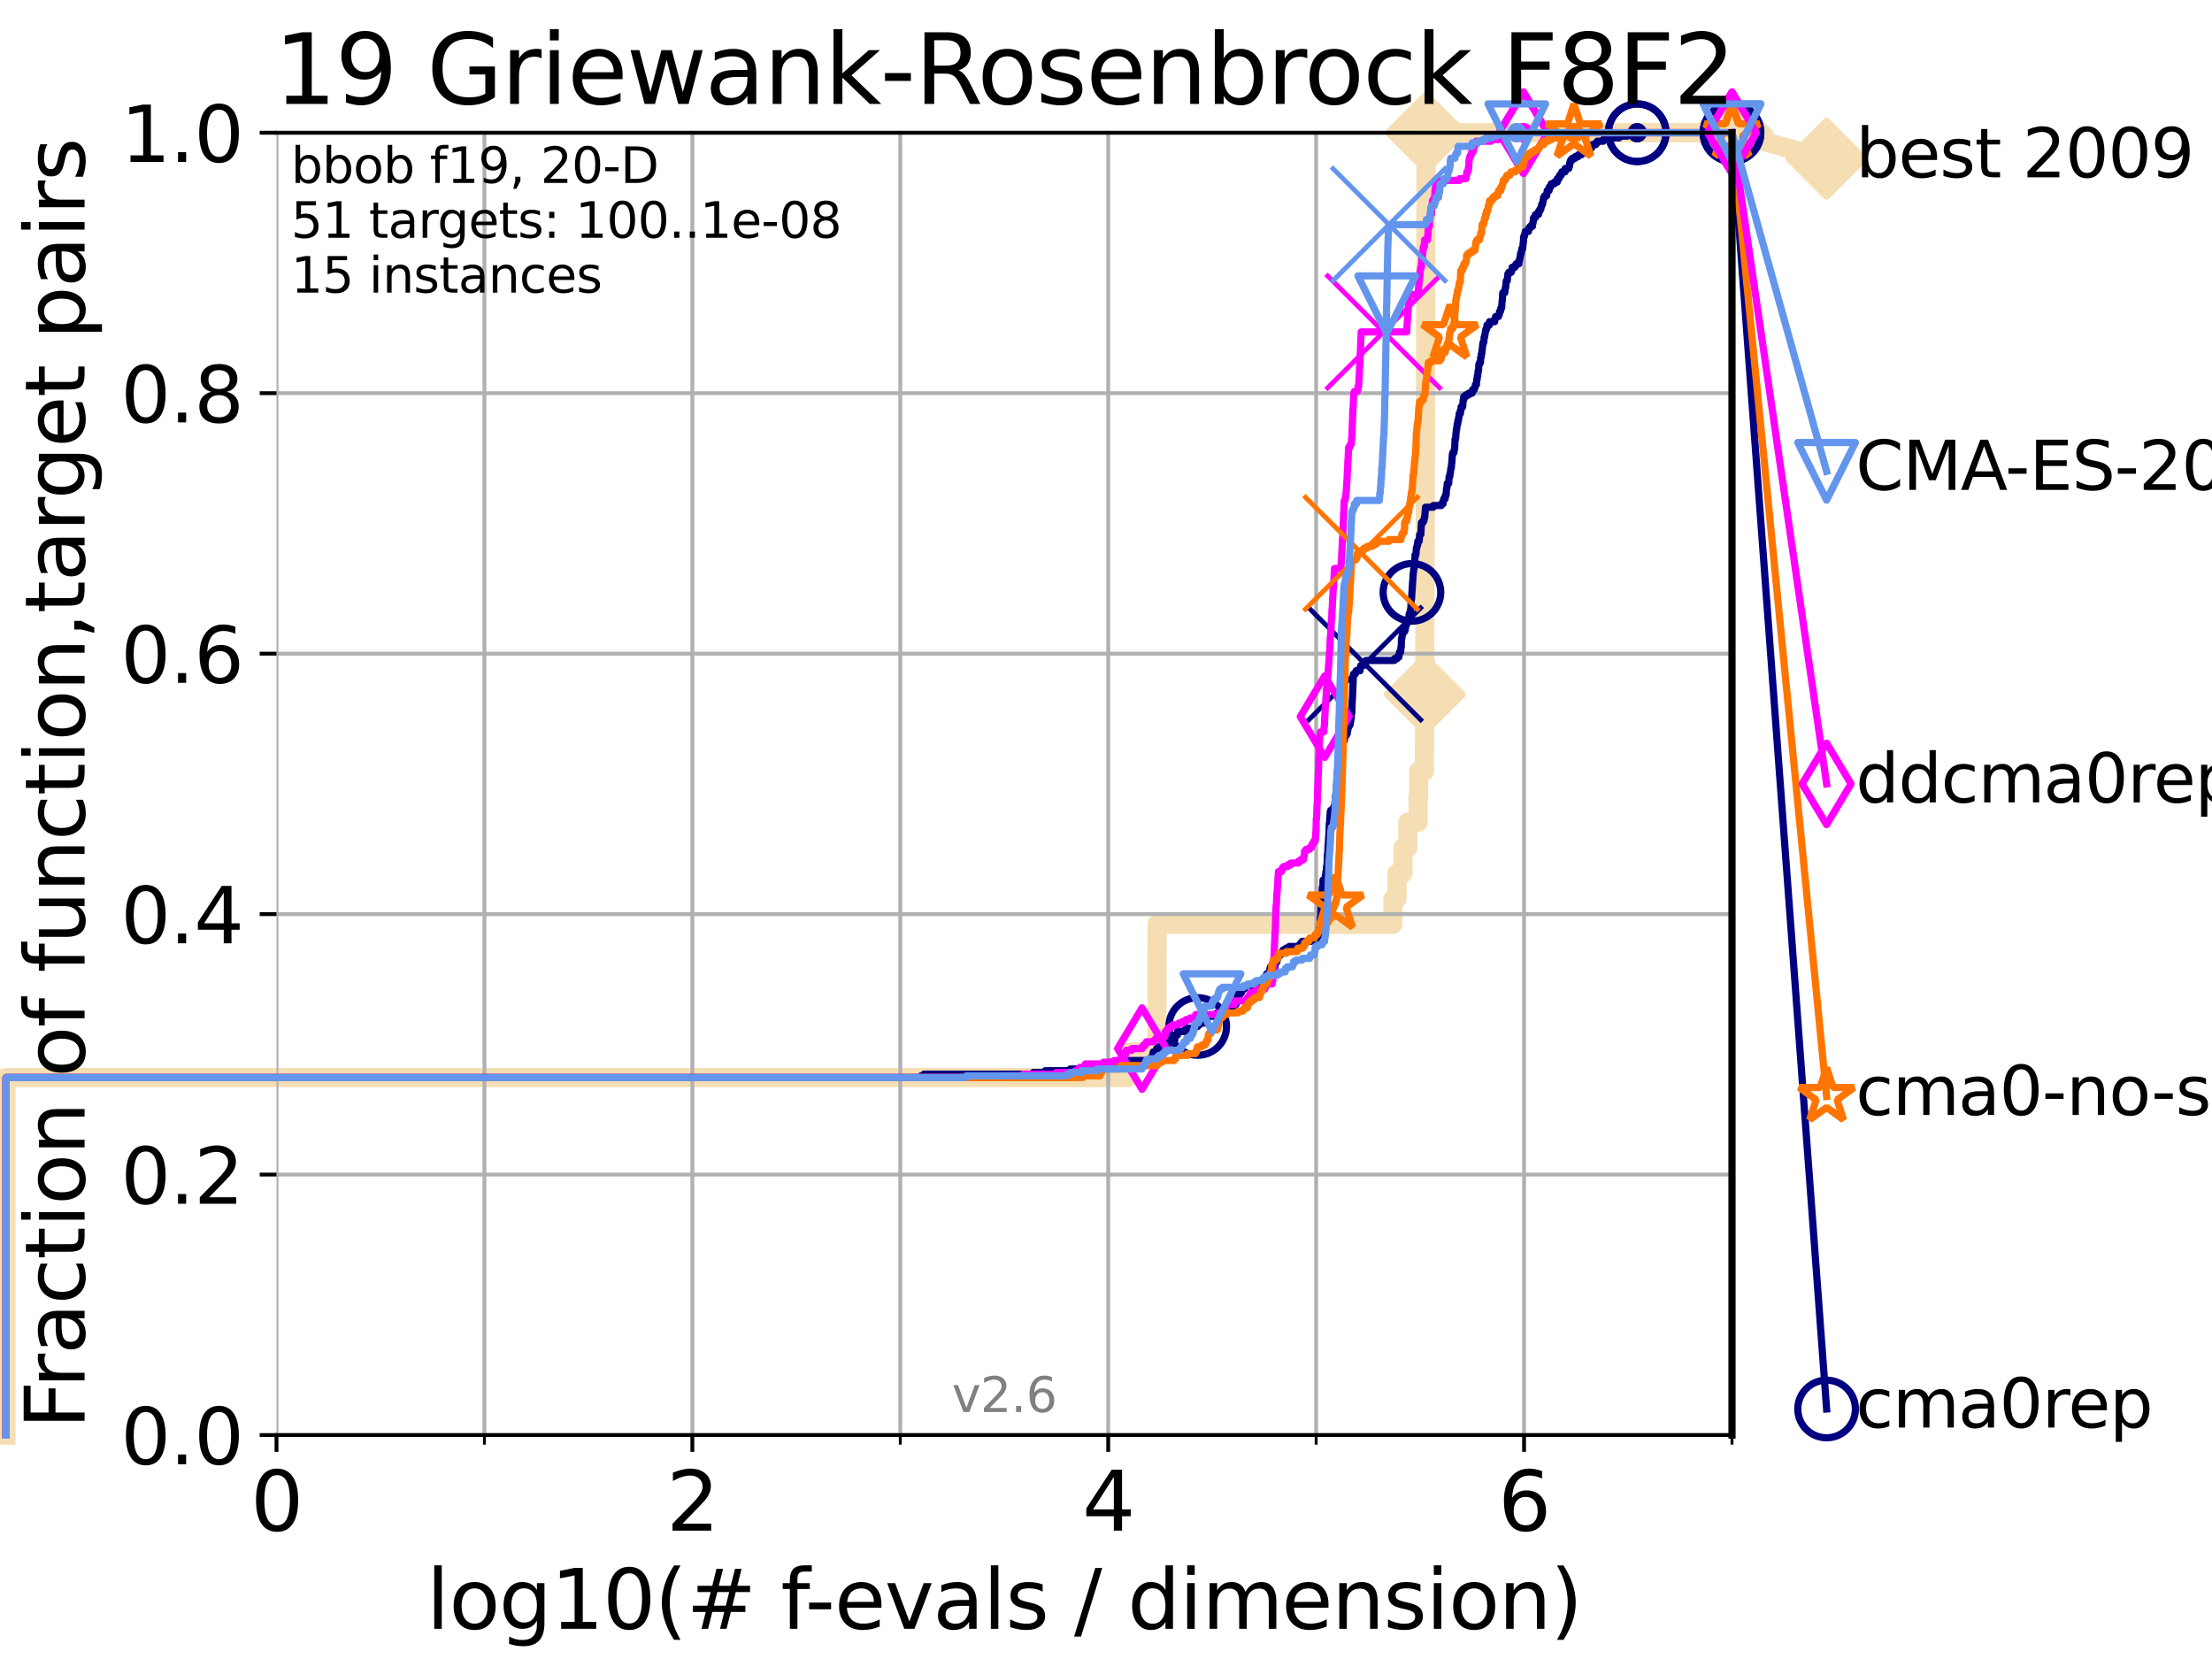 <?xml version="1.0" encoding="utf-8" standalone="no"?>
<!DOCTYPE svg PUBLIC "-//W3C//DTD SVG 1.1//EN"
  "http://www.w3.org/Graphics/SVG/1.1/DTD/svg11.dtd">
<svg xmlns:xlink="http://www.w3.org/1999/xlink" width="460.8pt" height="345.6pt" viewBox="0 0 460.8 345.6" xmlns="http://www.w3.org/2000/svg" version="1.1">
 <defs>
  <style type="text/css">*{stroke-linejoin: round; stroke-linecap: butt}</style>
 </defs>
 <g id="figure_1">
  <g id="patch_1">
   <path d="M 0 345.6 
L 460.8 345.6 
L 460.8 0 
L 0 0 
z
" style="fill: #ffffff"/>
  </g>
  <g id="axes_1">
   <g id="patch_2">
    <path d="M 57.6 298.944 
L 360.806 298.944 
L 360.806 27.648 
L 57.6 27.648 
z
" style="fill: #ffffff"/>
   </g>
   <g id="line2d_1">
    <path d="M 1.246 298.944 
L 1.246 224.471 
L 234.931 224.471 
L 234.931 219.151 
L 241.02 219.151 
L 241.02 213.832 
L 241.02 213.832 
L 241.02 197.873 
L 241.035 197.873 
L 241.035 192.553 
L 290.177 192.553 
L 290.177 187.234 
L 291.027 187.234 
L 291.027 181.914 
L 292.254 181.914 
L 292.254 176.595 
L 293.287 176.595 
L 293.287 171.275 
L 295.413 171.275 
L 295.413 165.956 
L 295.526 165.956 
L 295.526 160.636 
L 296.745 160.636 
L 296.745 155.317 
L 296.757 155.317 
L 296.757 149.997 
L 296.779 149.997 
L 296.779 144.678 
L 296.801 144.678 
L 296.801 139.358 
L 296.816 139.358 
L 296.816 134.039 
L 296.83 134.039 
L 296.83 128.719 
L 296.842 128.719 
L 296.842 123.4 
L 296.858 123.4 
L 296.858 118.08 
L 296.871 118.08 
L 296.871 112.76 
L 296.885 112.76 
L 296.885 107.441 
L 296.9 107.441 
L 296.9 102.121 
L 296.909 102.121 
L 296.909 96.802 
L 296.927 96.802 
L 296.927 91.482 
L 296.939 91.482 
L 296.939 86.163 
L 296.952 86.163 
L 296.952 80.843 
L 296.962 80.843 
L 296.962 75.524 
L 296.978 75.524 
L 296.978 70.204 
L 296.993 70.204 
L 296.993 64.885 
L 297.006 64.885 
L 297.006 59.565 
L 297.017 59.565 
L 297.017 54.246 
L 297.028 54.246 
L 297.028 48.926 
L 297.041 48.926 
L 297.041 43.607 
L 297.057 43.607 
L 297.057 38.287 
L 297.067 38.287 
L 297.067 32.968 
L 297.079 32.968 
L 297.079 27.648 
L 360.806 27.648 
" style="fill: none; stroke: #f5deb3; stroke-width: 4; stroke-linecap: square"/>
   </g>
   <g id="line2d_2">
    <defs>
     <path id="mee968b89bf" d="M -0 7.778 
L 7.778 0 
L 0 -7.778 
L -7.778 -0 
z
" style="stroke: #f5deb3; stroke-width: 1.5; stroke-linejoin: miter"/>
    </defs>
    <g>
     <use xlink:href="#mee968b89bf" x="296.801" y="144.678" style="fill: #f5deb3; stroke: #f5deb3; stroke-width: 1.5; stroke-linejoin: miter"/>
     <use xlink:href="#mee968b89bf" x="297.079" y="27.648" style="fill: #f5deb3; stroke: #f5deb3; stroke-width: 1.5; stroke-linejoin: miter"/>
     <use xlink:href="#mee968b89bf" x="297.079" y="27.648" style="fill: #f5deb3; stroke: #f5deb3; stroke-width: 1.5; stroke-linejoin: miter"/>
     <use xlink:href="#mee968b89bf" x="360.806" y="27.648" style="fill: #f5deb3; stroke: #f5deb3; stroke-width: 1.5; stroke-linejoin: miter"/>
    </g>
   </g>
   <g id="line2d_3">
    <path style="fill: none; stroke: #f5deb3; stroke-width: 4; stroke-linecap: square"/>
    <g/>
   </g>
   <g id="line2d_4">
    <path d="M 360.806 27.648 
L 380.515 33.074 
" style="fill: none; stroke: #f5deb3; stroke-width: 4; stroke-linecap: square"/>
    <g>
     <use xlink:href="#mee968b89bf" x="360.806" y="27.648" style="fill: #f5deb3; stroke: #f5deb3; stroke-width: 1.5; stroke-linejoin: miter"/>
     <use xlink:href="#mee968b89bf" x="380.515" y="33.074" style="fill: #f5deb3; stroke: #f5deb3; stroke-width: 1.5; stroke-linejoin: miter"/>
    </g>
   </g>
   <g id="matplotlib.axis_1">
    <g id="xtick_1">
     <g id="line2d_5">
      <path d="M 57.6 298.944 
L 57.6 27.648 
" clip-path="url(#p64e6cfd9af)" style="fill: none; stroke: #b0b0b0; stroke-width: 0.8; stroke-linecap: square"/>
     </g>
     <g id="line2d_6">
      <defs>
       <path id="m2969f3e736" d="M 0 0 
L 0 3.5 
" style="stroke: #000000; stroke-width: 0.8"/>
      </defs>
      <g>
       <use xlink:href="#m2969f3e736" x="57.6" y="298.944" style="stroke: #000000; stroke-width: 0.8"/>
      </g>
     </g>
     <g id="text_1">
      <!-- 0 -->
      <g transform="translate(52.192 318.861)scale(0.17 -0.17)">
       <defs>
        <path id="DejaVuSans-30" d="M 2034 4250 
Q 1547 4250 1301 3770 
Q 1056 3291 1056 2328 
Q 1056 1369 1301 889 
Q 1547 409 2034 409 
Q 2525 409 2770 889 
Q 3016 1369 3016 2328 
Q 3016 3291 2770 3770 
Q 2525 4250 2034 4250 
z
M 2034 4750 
Q 2819 4750 3233 4129 
Q 3647 3509 3647 2328 
Q 3647 1150 3233 529 
Q 2819 -91 2034 -91 
Q 1250 -91 836 529 
Q 422 1150 422 2328 
Q 422 3509 836 4129 
Q 1250 4750 2034 4750 
z
" transform="scale(0.016)"/>
       </defs>
       <use xlink:href="#DejaVuSans-30"/>
      </g>
     </g>
    </g>
    <g id="xtick_2">
     <g id="line2d_7">
      <path d="M 144.23 298.944 
L 144.23 27.648 
" clip-path="url(#p64e6cfd9af)" style="fill: none; stroke: #b0b0b0; stroke-width: 0.8; stroke-linecap: square"/>
     </g>
     <g id="line2d_8">
      <g>
       <use xlink:href="#m2969f3e736" x="144.23" y="298.944" style="stroke: #000000; stroke-width: 0.8"/>
      </g>
     </g>
     <g id="text_2">
      <!-- 2 -->
      <g transform="translate(138.822 318.861)scale(0.17 -0.17)">
       <defs>
        <path id="DejaVuSans-32" d="M 1228 531 
L 3431 531 
L 3431 0 
L 469 0 
L 469 531 
Q 828 903 1448 1529 
Q 2069 2156 2228 2338 
Q 2531 2678 2651 2914 
Q 2772 3150 2772 3378 
Q 2772 3750 2511 3984 
Q 2250 4219 1831 4219 
Q 1534 4219 1204 4116 
Q 875 4013 500 3803 
L 500 4441 
Q 881 4594 1212 4672 
Q 1544 4750 1819 4750 
Q 2544 4750 2975 4387 
Q 3406 4025 3406 3419 
Q 3406 3131 3298 2873 
Q 3191 2616 2906 2266 
Q 2828 2175 2409 1742 
Q 1991 1309 1228 531 
z
" transform="scale(0.016)"/>
       </defs>
       <use xlink:href="#DejaVuSans-32"/>
      </g>
     </g>
    </g>
    <g id="xtick_3">
     <g id="line2d_9">
      <path d="M 230.861 298.944 
L 230.861 27.648 
" clip-path="url(#p64e6cfd9af)" style="fill: none; stroke: #b0b0b0; stroke-width: 0.8; stroke-linecap: square"/>
     </g>
     <g id="line2d_10">
      <g>
       <use xlink:href="#m2969f3e736" x="230.861" y="298.944" style="stroke: #000000; stroke-width: 0.8"/>
      </g>
     </g>
     <g id="text_3">
      <!-- 4 -->
      <g transform="translate(225.453 318.861)scale(0.17 -0.17)">
       <defs>
        <path id="DejaVuSans-34" d="M 2419 4116 
L 825 1625 
L 2419 1625 
L 2419 4116 
z
M 2253 4666 
L 3047 4666 
L 3047 1625 
L 3713 1625 
L 3713 1100 
L 3047 1100 
L 3047 0 
L 2419 0 
L 2419 1100 
L 313 1100 
L 313 1709 
L 2253 4666 
z
" transform="scale(0.016)"/>
       </defs>
       <use xlink:href="#DejaVuSans-34"/>
      </g>
     </g>
    </g>
    <g id="xtick_4">
     <g id="line2d_11">
      <path d="M 317.491 298.944 
L 317.491 27.648 
" clip-path="url(#p64e6cfd9af)" style="fill: none; stroke: #b0b0b0; stroke-width: 0.8; stroke-linecap: square"/>
     </g>
     <g id="line2d_12">
      <g>
       <use xlink:href="#m2969f3e736" x="317.491" y="298.944" style="stroke: #000000; stroke-width: 0.8"/>
      </g>
     </g>
     <g id="text_4">
      <!-- 6 -->
      <g transform="translate(312.083 318.861)scale(0.17 -0.17)">
       <defs>
        <path id="DejaVuSans-36" d="M 2113 2584 
Q 1688 2584 1439 2293 
Q 1191 2003 1191 1497 
Q 1191 994 1439 701 
Q 1688 409 2113 409 
Q 2538 409 2786 701 
Q 3034 994 3034 1497 
Q 3034 2003 2786 2293 
Q 2538 2584 2113 2584 
z
M 3366 4563 
L 3366 3988 
Q 3128 4100 2886 4159 
Q 2644 4219 2406 4219 
Q 1781 4219 1451 3797 
Q 1122 3375 1075 2522 
Q 1259 2794 1537 2939 
Q 1816 3084 2150 3084 
Q 2853 3084 3261 2657 
Q 3669 2231 3669 1497 
Q 3669 778 3244 343 
Q 2819 -91 2113 -91 
Q 1303 -91 875 529 
Q 447 1150 447 2328 
Q 447 3434 972 4092 
Q 1497 4750 2381 4750 
Q 2619 4750 2861 4703 
Q 3103 4656 3366 4563 
z
" transform="scale(0.016)"/>
       </defs>
       <use xlink:href="#DejaVuSans-36"/>
      </g>
     </g>
    </g>
    <g id="xtick_5">
     <g id="line2d_13">
      <path d="M 100.915 298.944 
L 100.915 27.648 
" clip-path="url(#p64e6cfd9af)" style="fill: none; stroke: #b0b0b0; stroke-width: 0.8; stroke-linecap: square"/>
     </g>
     <g id="line2d_14">
      <defs>
       <path id="m8b25eb7bb6" d="M 0 0 
L 0 2 
" style="stroke: #000000; stroke-width: 0.6"/>
      </defs>
      <g>
       <use xlink:href="#m8b25eb7bb6" x="100.915" y="298.944" style="stroke: #000000; stroke-width: 0.6"/>
      </g>
     </g>
    </g>
    <g id="xtick_6">
     <g id="line2d_15">
      <path d="M 187.546 298.944 
L 187.546 27.648 
" clip-path="url(#p64e6cfd9af)" style="fill: none; stroke: #b0b0b0; stroke-width: 0.8; stroke-linecap: square"/>
     </g>
     <g id="line2d_16">
      <g>
       <use xlink:href="#m8b25eb7bb6" x="187.546" y="298.944" style="stroke: #000000; stroke-width: 0.6"/>
      </g>
     </g>
    </g>
    <g id="xtick_7">
     <g id="line2d_17">
      <path d="M 274.176 298.944 
L 274.176 27.648 
" clip-path="url(#p64e6cfd9af)" style="fill: none; stroke: #b0b0b0; stroke-width: 0.8; stroke-linecap: square"/>
     </g>
     <g id="line2d_18">
      <g>
       <use xlink:href="#m8b25eb7bb6" x="274.176" y="298.944" style="stroke: #000000; stroke-width: 0.6"/>
      </g>
     </g>
    </g>
    <g id="xtick_8">
     <g id="line2d_19">
      <path d="M 360.806 298.944 
L 360.806 27.648 
" clip-path="url(#p64e6cfd9af)" style="fill: none; stroke: #b0b0b0; stroke-width: 0.8; stroke-linecap: square"/>
     </g>
     <g id="line2d_20">
      <g>
       <use xlink:href="#m8b25eb7bb6" x="360.806" y="298.944" style="stroke: #000000; stroke-width: 0.6"/>
      </g>
     </g>
    </g>
    <g id="text_5">
     <!-- log10(# f-evals / dimension) -->
     <g transform="translate(88.823 339.314)scale(0.17 -0.17)">
      <defs>
       <path id="DejaVuSans-6c" d="M 603 4863 
L 1178 4863 
L 1178 0 
L 603 0 
L 603 4863 
z
" transform="scale(0.016)"/>
       <path id="DejaVuSans-6f" d="M 1959 3097 
Q 1497 3097 1228 2736 
Q 959 2375 959 1747 
Q 959 1119 1226 758 
Q 1494 397 1959 397 
Q 2419 397 2687 759 
Q 2956 1122 2956 1747 
Q 2956 2369 2687 2733 
Q 2419 3097 1959 3097 
z
M 1959 3584 
Q 2709 3584 3137 3096 
Q 3566 2609 3566 1747 
Q 3566 888 3137 398 
Q 2709 -91 1959 -91 
Q 1206 -91 779 398 
Q 353 888 353 1747 
Q 353 2609 779 3096 
Q 1206 3584 1959 3584 
z
" transform="scale(0.016)"/>
       <path id="DejaVuSans-67" d="M 2906 1791 
Q 2906 2416 2648 2759 
Q 2391 3103 1925 3103 
Q 1463 3103 1205 2759 
Q 947 2416 947 1791 
Q 947 1169 1205 825 
Q 1463 481 1925 481 
Q 2391 481 2648 825 
Q 2906 1169 2906 1791 
z
M 3481 434 
Q 3481 -459 3084 -895 
Q 2688 -1331 1869 -1331 
Q 1566 -1331 1297 -1286 
Q 1028 -1241 775 -1147 
L 775 -588 
Q 1028 -725 1275 -790 
Q 1522 -856 1778 -856 
Q 2344 -856 2625 -561 
Q 2906 -266 2906 331 
L 2906 616 
Q 2728 306 2450 153 
Q 2172 0 1784 0 
Q 1141 0 747 490 
Q 353 981 353 1791 
Q 353 2603 747 3093 
Q 1141 3584 1784 3584 
Q 2172 3584 2450 3431 
Q 2728 3278 2906 2969 
L 2906 3500 
L 3481 3500 
L 3481 434 
z
" transform="scale(0.016)"/>
       <path id="DejaVuSans-31" d="M 794 531 
L 1825 531 
L 1825 4091 
L 703 3866 
L 703 4441 
L 1819 4666 
L 2450 4666 
L 2450 531 
L 3481 531 
L 3481 0 
L 794 0 
L 794 531 
z
" transform="scale(0.016)"/>
       <path id="DejaVuSans-28" d="M 1984 4856 
Q 1566 4138 1362 3434 
Q 1159 2731 1159 2009 
Q 1159 1288 1364 580 
Q 1569 -128 1984 -844 
L 1484 -844 
Q 1016 -109 783 600 
Q 550 1309 550 2009 
Q 550 2706 781 3412 
Q 1013 4119 1484 4856 
L 1984 4856 
z
" transform="scale(0.016)"/>
       <path id="DejaVuSans-23" d="M 3272 2816 
L 2363 2816 
L 2100 1772 
L 3016 1772 
L 3272 2816 
z
M 2803 4594 
L 2478 3297 
L 3391 3297 
L 3719 4594 
L 4219 4594 
L 3897 3297 
L 4872 3297 
L 4872 2816 
L 3775 2816 
L 3519 1772 
L 4513 1772 
L 4513 1294 
L 3397 1294 
L 3072 0 
L 2572 0 
L 2894 1294 
L 1978 1294 
L 1656 0 
L 1153 0 
L 1478 1294 
L 494 1294 
L 494 1772 
L 1594 1772 
L 1856 2816 
L 850 2816 
L 850 3297 
L 1978 3297 
L 2297 4594 
L 2803 4594 
z
" transform="scale(0.016)"/>
       <path id="DejaVuSans-20" transform="scale(0.016)"/>
       <path id="DejaVuSans-66" d="M 2375 4863 
L 2375 4384 
L 1825 4384 
Q 1516 4384 1395 4259 
Q 1275 4134 1275 3809 
L 1275 3500 
L 2222 3500 
L 2222 3053 
L 1275 3053 
L 1275 0 
L 697 0 
L 697 3053 
L 147 3053 
L 147 3500 
L 697 3500 
L 697 3744 
Q 697 4328 969 4595 
Q 1241 4863 1831 4863 
L 2375 4863 
z
" transform="scale(0.016)"/>
       <path id="DejaVuSans-2d" d="M 313 2009 
L 1997 2009 
L 1997 1497 
L 313 1497 
L 313 2009 
z
" transform="scale(0.016)"/>
       <path id="DejaVuSans-65" d="M 3597 1894 
L 3597 1613 
L 953 1613 
Q 991 1019 1311 708 
Q 1631 397 2203 397 
Q 2534 397 2845 478 
Q 3156 559 3463 722 
L 3463 178 
Q 3153 47 2828 -22 
Q 2503 -91 2169 -91 
Q 1331 -91 842 396 
Q 353 884 353 1716 
Q 353 2575 817 3079 
Q 1281 3584 2069 3584 
Q 2775 3584 3186 3129 
Q 3597 2675 3597 1894 
z
M 3022 2063 
Q 3016 2534 2758 2815 
Q 2500 3097 2075 3097 
Q 1594 3097 1305 2825 
Q 1016 2553 972 2059 
L 3022 2063 
z
" transform="scale(0.016)"/>
       <path id="DejaVuSans-76" d="M 191 3500 
L 800 3500 
L 1894 563 
L 2988 3500 
L 3597 3500 
L 2284 0 
L 1503 0 
L 191 3500 
z
" transform="scale(0.016)"/>
       <path id="DejaVuSans-61" d="M 2194 1759 
Q 1497 1759 1228 1600 
Q 959 1441 959 1056 
Q 959 750 1161 570 
Q 1363 391 1709 391 
Q 2188 391 2477 730 
Q 2766 1069 2766 1631 
L 2766 1759 
L 2194 1759 
z
M 3341 1997 
L 3341 0 
L 2766 0 
L 2766 531 
Q 2569 213 2275 61 
Q 1981 -91 1556 -91 
Q 1019 -91 701 211 
Q 384 513 384 1019 
Q 384 1609 779 1909 
Q 1175 2209 1959 2209 
L 2766 2209 
L 2766 2266 
Q 2766 2663 2505 2880 
Q 2244 3097 1772 3097 
Q 1472 3097 1187 3025 
Q 903 2953 641 2809 
L 641 3341 
Q 956 3463 1253 3523 
Q 1550 3584 1831 3584 
Q 2591 3584 2966 3190 
Q 3341 2797 3341 1997 
z
" transform="scale(0.016)"/>
       <path id="DejaVuSans-73" d="M 2834 3397 
L 2834 2853 
Q 2591 2978 2328 3040 
Q 2066 3103 1784 3103 
Q 1356 3103 1142 2972 
Q 928 2841 928 2578 
Q 928 2378 1081 2264 
Q 1234 2150 1697 2047 
L 1894 2003 
Q 2506 1872 2764 1633 
Q 3022 1394 3022 966 
Q 3022 478 2636 193 
Q 2250 -91 1575 -91 
Q 1294 -91 989 -36 
Q 684 19 347 128 
L 347 722 
Q 666 556 975 473 
Q 1284 391 1588 391 
Q 1994 391 2212 530 
Q 2431 669 2431 922 
Q 2431 1156 2273 1281 
Q 2116 1406 1581 1522 
L 1381 1569 
Q 847 1681 609 1914 
Q 372 2147 372 2553 
Q 372 3047 722 3315 
Q 1072 3584 1716 3584 
Q 2034 3584 2315 3537 
Q 2597 3491 2834 3397 
z
" transform="scale(0.016)"/>
       <path id="DejaVuSans-2f" d="M 1625 4666 
L 2156 4666 
L 531 -594 
L 0 -594 
L 1625 4666 
z
" transform="scale(0.016)"/>
       <path id="DejaVuSans-64" d="M 2906 2969 
L 2906 4863 
L 3481 4863 
L 3481 0 
L 2906 0 
L 2906 525 
Q 2725 213 2448 61 
Q 2172 -91 1784 -91 
Q 1150 -91 751 415 
Q 353 922 353 1747 
Q 353 2572 751 3078 
Q 1150 3584 1784 3584 
Q 2172 3584 2448 3432 
Q 2725 3281 2906 2969 
z
M 947 1747 
Q 947 1113 1208 752 
Q 1469 391 1925 391 
Q 2381 391 2643 752 
Q 2906 1113 2906 1747 
Q 2906 2381 2643 2742 
Q 2381 3103 1925 3103 
Q 1469 3103 1208 2742 
Q 947 2381 947 1747 
z
" transform="scale(0.016)"/>
       <path id="DejaVuSans-69" d="M 603 3500 
L 1178 3500 
L 1178 0 
L 603 0 
L 603 3500 
z
M 603 4863 
L 1178 4863 
L 1178 4134 
L 603 4134 
L 603 4863 
z
" transform="scale(0.016)"/>
       <path id="DejaVuSans-6d" d="M 3328 2828 
Q 3544 3216 3844 3400 
Q 4144 3584 4550 3584 
Q 5097 3584 5394 3201 
Q 5691 2819 5691 2113 
L 5691 0 
L 5113 0 
L 5113 2094 
Q 5113 2597 4934 2840 
Q 4756 3084 4391 3084 
Q 3944 3084 3684 2787 
Q 3425 2491 3425 1978 
L 3425 0 
L 2847 0 
L 2847 2094 
Q 2847 2600 2669 2842 
Q 2491 3084 2119 3084 
Q 1678 3084 1418 2786 
Q 1159 2488 1159 1978 
L 1159 0 
L 581 0 
L 581 3500 
L 1159 3500 
L 1159 2956 
Q 1356 3278 1631 3431 
Q 1906 3584 2284 3584 
Q 2666 3584 2933 3390 
Q 3200 3197 3328 2828 
z
" transform="scale(0.016)"/>
       <path id="DejaVuSans-6e" d="M 3513 2113 
L 3513 0 
L 2938 0 
L 2938 2094 
Q 2938 2591 2744 2837 
Q 2550 3084 2163 3084 
Q 1697 3084 1428 2787 
Q 1159 2491 1159 1978 
L 1159 0 
L 581 0 
L 581 3500 
L 1159 3500 
L 1159 2956 
Q 1366 3272 1645 3428 
Q 1925 3584 2291 3584 
Q 2894 3584 3203 3211 
Q 3513 2838 3513 2113 
z
" transform="scale(0.016)"/>
       <path id="DejaVuSans-29" d="M 513 4856 
L 1013 4856 
Q 1481 4119 1714 3412 
Q 1947 2706 1947 2009 
Q 1947 1309 1714 600 
Q 1481 -109 1013 -844 
L 513 -844 
Q 928 -128 1133 580 
Q 1338 1288 1338 2009 
Q 1338 2731 1133 3434 
Q 928 4138 513 4856 
z
" transform="scale(0.016)"/>
      </defs>
      <use xlink:href="#DejaVuSans-6c"/>
      <use xlink:href="#DejaVuSans-6f" x="27.783"/>
      <use xlink:href="#DejaVuSans-67" x="88.965"/>
      <use xlink:href="#DejaVuSans-31" x="152.441"/>
      <use xlink:href="#DejaVuSans-30" x="216.064"/>
      <use xlink:href="#DejaVuSans-28" x="279.688"/>
      <use xlink:href="#DejaVuSans-23" x="318.701"/>
      <use xlink:href="#DejaVuSans-20" x="402.49"/>
      <use xlink:href="#DejaVuSans-66" x="434.277"/>
      <use xlink:href="#DejaVuSans-2d" x="463.982"/>
      <use xlink:href="#DejaVuSans-65" x="500.066"/>
      <use xlink:href="#DejaVuSans-76" x="561.59"/>
      <use xlink:href="#DejaVuSans-61" x="620.77"/>
      <use xlink:href="#DejaVuSans-6c" x="682.049"/>
      <use xlink:href="#DejaVuSans-73" x="709.832"/>
      <use xlink:href="#DejaVuSans-20" x="761.932"/>
      <use xlink:href="#DejaVuSans-2f" x="793.719"/>
      <use xlink:href="#DejaVuSans-20" x="827.41"/>
      <use xlink:href="#DejaVuSans-64" x="859.197"/>
      <use xlink:href="#DejaVuSans-69" x="922.674"/>
      <use xlink:href="#DejaVuSans-6d" x="950.457"/>
      <use xlink:href="#DejaVuSans-65" x="1047.869"/>
      <use xlink:href="#DejaVuSans-6e" x="1109.393"/>
      <use xlink:href="#DejaVuSans-73" x="1172.771"/>
      <use xlink:href="#DejaVuSans-69" x="1224.871"/>
      <use xlink:href="#DejaVuSans-6f" x="1252.654"/>
      <use xlink:href="#DejaVuSans-6e" x="1313.836"/>
      <use xlink:href="#DejaVuSans-29" x="1377.215"/>
     </g>
    </g>
   </g>
   <g id="matplotlib.axis_2">
    <g id="ytick_1">
     <g id="line2d_21">
      <path d="M 57.6 298.944 
L 360.806 298.944 
" clip-path="url(#p64e6cfd9af)" style="fill: none; stroke: #b0b0b0; stroke-width: 0.8; stroke-linecap: square"/>
     </g>
     <g id="line2d_22">
      <defs>
       <path id="md63dca9a11" d="M 0 0 
L -3.5 0 
" style="stroke: #000000; stroke-width: 0.8"/>
      </defs>
      <g>
       <use xlink:href="#md63dca9a11" x="57.6" y="298.944" style="stroke: #000000; stroke-width: 0.8"/>
      </g>
     </g>
     <g id="text_6">
      <!-- 0.0 -->
      <g transform="translate(25.155 305.023)scale(0.16 -0.16)">
       <defs>
        <path id="DejaVuSans-2e" d="M 684 794 
L 1344 794 
L 1344 0 
L 684 0 
L 684 794 
z
" transform="scale(0.016)"/>
       </defs>
       <use xlink:href="#DejaVuSans-30"/>
       <use xlink:href="#DejaVuSans-2e" x="63.623"/>
       <use xlink:href="#DejaVuSans-30" x="95.41"/>
      </g>
     </g>
    </g>
    <g id="ytick_2">
     <g id="line2d_23">
      <path d="M 57.6 244.685 
L 360.806 244.685 
" clip-path="url(#p64e6cfd9af)" style="fill: none; stroke: #b0b0b0; stroke-width: 0.8; stroke-linecap: square"/>
     </g>
     <g id="line2d_24">
      <g>
       <use xlink:href="#md63dca9a11" x="57.6" y="244.685" style="stroke: #000000; stroke-width: 0.8"/>
      </g>
     </g>
     <g id="text_7">
      <!-- 0.2 -->
      <g transform="translate(25.155 250.764)scale(0.16 -0.16)">
       <use xlink:href="#DejaVuSans-30"/>
       <use xlink:href="#DejaVuSans-2e" x="63.623"/>
       <use xlink:href="#DejaVuSans-32" x="95.41"/>
      </g>
     </g>
    </g>
    <g id="ytick_3">
     <g id="line2d_25">
      <path d="M 57.6 190.426 
L 360.806 190.426 
" clip-path="url(#p64e6cfd9af)" style="fill: none; stroke: #b0b0b0; stroke-width: 0.8; stroke-linecap: square"/>
     </g>
     <g id="line2d_26">
      <g>
       <use xlink:href="#md63dca9a11" x="57.6" y="190.426" style="stroke: #000000; stroke-width: 0.8"/>
      </g>
     </g>
     <g id="text_8">
      <!-- 0.4 -->
      <g transform="translate(25.155 196.504)scale(0.16 -0.16)">
       <use xlink:href="#DejaVuSans-30"/>
       <use xlink:href="#DejaVuSans-2e" x="63.623"/>
       <use xlink:href="#DejaVuSans-34" x="95.41"/>
      </g>
     </g>
    </g>
    <g id="ytick_4">
     <g id="line2d_27">
      <path d="M 57.6 136.166 
L 360.806 136.166 
" clip-path="url(#p64e6cfd9af)" style="fill: none; stroke: #b0b0b0; stroke-width: 0.8; stroke-linecap: square"/>
     </g>
     <g id="line2d_28">
      <g>
       <use xlink:href="#md63dca9a11" x="57.6" y="136.166" style="stroke: #000000; stroke-width: 0.8"/>
      </g>
     </g>
     <g id="text_9">
      <!-- 0.6 -->
      <g transform="translate(25.155 142.245)scale(0.16 -0.16)">
       <use xlink:href="#DejaVuSans-30"/>
       <use xlink:href="#DejaVuSans-2e" x="63.623"/>
       <use xlink:href="#DejaVuSans-36" x="95.41"/>
      </g>
     </g>
    </g>
    <g id="ytick_5">
     <g id="line2d_29">
      <path d="M 57.6 81.907 
L 360.806 81.907 
" clip-path="url(#p64e6cfd9af)" style="fill: none; stroke: #b0b0b0; stroke-width: 0.8; stroke-linecap: square"/>
     </g>
     <g id="line2d_30">
      <g>
       <use xlink:href="#md63dca9a11" x="57.6" y="81.907" style="stroke: #000000; stroke-width: 0.8"/>
      </g>
     </g>
     <g id="text_10">
      <!-- 0.8 -->
      <g transform="translate(25.155 87.986)scale(0.16 -0.16)">
       <defs>
        <path id="DejaVuSans-38" d="M 2034 2216 
Q 1584 2216 1326 1975 
Q 1069 1734 1069 1313 
Q 1069 891 1326 650 
Q 1584 409 2034 409 
Q 2484 409 2743 651 
Q 3003 894 3003 1313 
Q 3003 1734 2745 1975 
Q 2488 2216 2034 2216 
z
M 1403 2484 
Q 997 2584 770 2862 
Q 544 3141 544 3541 
Q 544 4100 942 4425 
Q 1341 4750 2034 4750 
Q 2731 4750 3128 4425 
Q 3525 4100 3525 3541 
Q 3525 3141 3298 2862 
Q 3072 2584 2669 2484 
Q 3125 2378 3379 2068 
Q 3634 1759 3634 1313 
Q 3634 634 3220 271 
Q 2806 -91 2034 -91 
Q 1263 -91 848 271 
Q 434 634 434 1313 
Q 434 1759 690 2068 
Q 947 2378 1403 2484 
z
M 1172 3481 
Q 1172 3119 1398 2916 
Q 1625 2713 2034 2713 
Q 2441 2713 2670 2916 
Q 2900 3119 2900 3481 
Q 2900 3844 2670 4047 
Q 2441 4250 2034 4250 
Q 1625 4250 1398 4047 
Q 1172 3844 1172 3481 
z
" transform="scale(0.016)"/>
       </defs>
       <use xlink:href="#DejaVuSans-30"/>
       <use xlink:href="#DejaVuSans-2e" x="63.623"/>
       <use xlink:href="#DejaVuSans-38" x="95.41"/>
      </g>
     </g>
    </g>
    <g id="ytick_6">
     <g id="line2d_31">
      <path d="M 57.6 27.648 
L 360.806 27.648 
" clip-path="url(#p64e6cfd9af)" style="fill: none; stroke: #b0b0b0; stroke-width: 0.8; stroke-linecap: square"/>
     </g>
     <g id="line2d_32">
      <g>
       <use xlink:href="#md63dca9a11" x="57.6" y="27.648" style="stroke: #000000; stroke-width: 0.8"/>
      </g>
     </g>
     <g id="text_11">
      <!-- 1.0 -->
      <g transform="translate(25.155 33.727)scale(0.16 -0.16)">
       <use xlink:href="#DejaVuSans-31"/>
       <use xlink:href="#DejaVuSans-2e" x="63.623"/>
       <use xlink:href="#DejaVuSans-30" x="95.41"/>
      </g>
     </g>
    </g>
    <g id="text_12">
     <!-- Fraction of function,target pairs -->
     <g transform="translate(17.62 297.681)rotate(-90)scale(0.17 -0.17)">
      <defs>
       <path id="DejaVuSans-46" d="M 628 4666 
L 3309 4666 
L 3309 4134 
L 1259 4134 
L 1259 2759 
L 3109 2759 
L 3109 2228 
L 1259 2228 
L 1259 0 
L 628 0 
L 628 4666 
z
" transform="scale(0.016)"/>
       <path id="DejaVuSans-72" d="M 2631 2963 
Q 2534 3019 2420 3045 
Q 2306 3072 2169 3072 
Q 1681 3072 1420 2755 
Q 1159 2438 1159 1844 
L 1159 0 
L 581 0 
L 581 3500 
L 1159 3500 
L 1159 2956 
Q 1341 3275 1631 3429 
Q 1922 3584 2338 3584 
Q 2397 3584 2469 3576 
Q 2541 3569 2628 3553 
L 2631 2963 
z
" transform="scale(0.016)"/>
       <path id="DejaVuSans-63" d="M 3122 3366 
L 3122 2828 
Q 2878 2963 2633 3030 
Q 2388 3097 2138 3097 
Q 1578 3097 1268 2742 
Q 959 2388 959 1747 
Q 959 1106 1268 751 
Q 1578 397 2138 397 
Q 2388 397 2633 464 
Q 2878 531 3122 666 
L 3122 134 
Q 2881 22 2623 -34 
Q 2366 -91 2075 -91 
Q 1284 -91 818 406 
Q 353 903 353 1747 
Q 353 2603 823 3093 
Q 1294 3584 2113 3584 
Q 2378 3584 2631 3529 
Q 2884 3475 3122 3366 
z
" transform="scale(0.016)"/>
       <path id="DejaVuSans-74" d="M 1172 4494 
L 1172 3500 
L 2356 3500 
L 2356 3053 
L 1172 3053 
L 1172 1153 
Q 1172 725 1289 603 
Q 1406 481 1766 481 
L 2356 481 
L 2356 0 
L 1766 0 
Q 1100 0 847 248 
Q 594 497 594 1153 
L 594 3053 
L 172 3053 
L 172 3500 
L 594 3500 
L 594 4494 
L 1172 4494 
z
" transform="scale(0.016)"/>
       <path id="DejaVuSans-75" d="M 544 1381 
L 544 3500 
L 1119 3500 
L 1119 1403 
Q 1119 906 1312 657 
Q 1506 409 1894 409 
Q 2359 409 2629 706 
Q 2900 1003 2900 1516 
L 2900 3500 
L 3475 3500 
L 3475 0 
L 2900 0 
L 2900 538 
Q 2691 219 2414 64 
Q 2138 -91 1772 -91 
Q 1169 -91 856 284 
Q 544 659 544 1381 
z
M 1991 3584 
L 1991 3584 
z
" transform="scale(0.016)"/>
       <path id="DejaVuSans-2c" d="M 750 794 
L 1409 794 
L 1409 256 
L 897 -744 
L 494 -744 
L 750 256 
L 750 794 
z
" transform="scale(0.016)"/>
       <path id="DejaVuSans-70" d="M 1159 525 
L 1159 -1331 
L 581 -1331 
L 581 3500 
L 1159 3500 
L 1159 2969 
Q 1341 3281 1617 3432 
Q 1894 3584 2278 3584 
Q 2916 3584 3314 3078 
Q 3713 2572 3713 1747 
Q 3713 922 3314 415 
Q 2916 -91 2278 -91 
Q 1894 -91 1617 61 
Q 1341 213 1159 525 
z
M 3116 1747 
Q 3116 2381 2855 2742 
Q 2594 3103 2138 3103 
Q 1681 3103 1420 2742 
Q 1159 2381 1159 1747 
Q 1159 1113 1420 752 
Q 1681 391 2138 391 
Q 2594 391 2855 752 
Q 3116 1113 3116 1747 
z
" transform="scale(0.016)"/>
      </defs>
      <use xlink:href="#DejaVuSans-46"/>
      <use xlink:href="#DejaVuSans-72" x="50.27"/>
      <use xlink:href="#DejaVuSans-61" x="91.383"/>
      <use xlink:href="#DejaVuSans-63" x="152.662"/>
      <use xlink:href="#DejaVuSans-74" x="207.643"/>
      <use xlink:href="#DejaVuSans-69" x="246.852"/>
      <use xlink:href="#DejaVuSans-6f" x="274.635"/>
      <use xlink:href="#DejaVuSans-6e" x="335.816"/>
      <use xlink:href="#DejaVuSans-20" x="399.195"/>
      <use xlink:href="#DejaVuSans-6f" x="430.982"/>
      <use xlink:href="#DejaVuSans-66" x="492.164"/>
      <use xlink:href="#DejaVuSans-20" x="527.369"/>
      <use xlink:href="#DejaVuSans-66" x="559.156"/>
      <use xlink:href="#DejaVuSans-75" x="594.361"/>
      <use xlink:href="#DejaVuSans-6e" x="657.74"/>
      <use xlink:href="#DejaVuSans-63" x="721.119"/>
      <use xlink:href="#DejaVuSans-74" x="776.1"/>
      <use xlink:href="#DejaVuSans-69" x="815.309"/>
      <use xlink:href="#DejaVuSans-6f" x="843.092"/>
      <use xlink:href="#DejaVuSans-6e" x="904.273"/>
      <use xlink:href="#DejaVuSans-2c" x="967.652"/>
      <use xlink:href="#DejaVuSans-74" x="999.439"/>
      <use xlink:href="#DejaVuSans-61" x="1038.648"/>
      <use xlink:href="#DejaVuSans-72" x="1099.928"/>
      <use xlink:href="#DejaVuSans-67" x="1139.291"/>
      <use xlink:href="#DejaVuSans-65" x="1202.768"/>
      <use xlink:href="#DejaVuSans-74" x="1264.291"/>
      <use xlink:href="#DejaVuSans-20" x="1303.5"/>
      <use xlink:href="#DejaVuSans-70" x="1335.287"/>
      <use xlink:href="#DejaVuSans-61" x="1398.764"/>
      <use xlink:href="#DejaVuSans-69" x="1460.043"/>
      <use xlink:href="#DejaVuSans-72" x="1487.826"/>
      <use xlink:href="#DejaVuSans-73" x="1528.939"/>
     </g>
    </g>
   </g>
   <g id="line2d_33">
    <defs>
     <path id="maa910305ce" d="M 0 1.5 
C 0.398 1.5 0.779 1.342 1.061 1.061 
C 1.342 0.779 1.5 0.398 1.5 0 
C 1.5 -0.398 1.342 -0.779 1.061 -1.061 
C 0.779 -1.342 0.398 -1.5 0 -1.5 
C -0.398 -1.5 -0.779 -1.342 -1.061 -1.061 
C -1.342 -0.779 -1.5 -0.398 -1.5 0 
C -1.5 0.398 -1.342 0.779 -1.061 1.061 
C -0.779 1.342 -0.398 1.5 0 1.5 
z
" style="stroke: #f5deb3"/>
    </defs>
    <g>
     <use xlink:href="#maa910305ce" x="297.079" y="27.648" style="fill: #f5deb3; stroke: #f5deb3"/>
     <use xlink:href="#maa910305ce" x="297.079" y="27.648" style="fill: #f5deb3; stroke: #f5deb3"/>
    </g>
   </g>
   <g id="line2d_34">
    <defs>
     <path id="m042967c53a" d="M 0 1.5 
C 0.398 1.5 0.779 1.342 1.061 1.061 
C 1.342 0.779 1.5 0.398 1.5 0 
C 1.5 -0.398 1.342 -0.779 1.061 -1.061 
C 0.779 -1.342 0.398 -1.5 0 -1.5 
C -0.398 -1.5 -0.779 -1.342 -1.061 -1.061 
C -1.342 -0.779 -1.5 -0.398 -1.5 0 
C -1.5 0.398 -1.342 0.779 -1.061 1.061 
C -0.779 1.342 -0.398 1.5 0 1.5 
z
" style="stroke: #000080"/>
    </defs>
    <g>
     <use xlink:href="#m042967c53a" x="341.058" y="27.648" style="fill: #000080; stroke: #000080"/>
     <use xlink:href="#m042967c53a" x="341.058" y="27.648" style="fill: #000080; stroke: #000080"/>
    </g>
   </g>
   <g id="line2d_35">
    <path d="M 1.246 298.944 
L 1.246 224.471 
L 191.891 224.471 
L 191.891 224.116 
L 192.496 224.116 
L 192.496 223.761 
L 215.248 223.761 
L 215.248 223.407 
L 217.753 223.407 
L 217.753 223.052 
L 222.925 223.052 
L 222.925 222.697 
L 226.22 222.697 
L 226.22 222.343 
L 228.829 222.343 
L 228.829 221.988 
L 230.972 221.988 
L 230.972 221.634 
L 231.331 221.634 
L 231.331 221.279 
L 232.938 221.279 
L 232.938 220.924 
L 239.656 220.924 
L 239.656 220.57 
L 239.893 220.57 
L 239.893 220.215 
L 240.058 220.215 
L 240.058 219.86 
L 240.179 219.86 
L 240.238 219.151 
L 240.933 219.151 
L 240.936 218.442 
L 241.351 218.442 
L 241.351 218.087 
L 241.986 218.087 
L 241.986 217.733 
L 242.219 217.733 
L 242.219 217.378 
L 243.517 217.378 
L 243.517 217.023 
L 244.221 217.023 
L 244.221 216.669 
L 244.742 216.669 
L 244.785 215.959 
L 244.882 215.959 
L 244.882 215.605 
L 245.284 215.605 
L 245.293 214.895 
L 246.793 214.895 
L 246.793 214.541 
L 247.245 214.541 
L 247.245 214.186 
L 248.759 214.186 
L 248.759 213.832 
L 249.508 213.832 
L 249.508 213.477 
L 249.893 213.477 
L 249.893 213.122 
L 250.986 213.122 
L 250.986 212.768 
L 251.133 212.768 
L 251.133 212.413 
L 251.264 212.413 
L 251.264 212.058 
L 251.616 212.058 
L 251.616 211.704 
L 252.895 211.704 
L 252.895 211.349 
L 253.523 211.349 
L 253.523 210.994 
L 255.806 210.994 
L 255.806 210.64 
L 256.558 210.64 
L 256.558 210.285 
L 256.706 210.285 
L 256.706 209.931 
L 256.923 209.931 
L 256.923 209.576 
L 257.244 209.576 
L 257.244 209.221 
L 257.505 209.221 
L 257.604 208.157 
L 257.686 208.157 
L 257.761 207.448 
L 257.81 207.448 
L 257.81 207.093 
L 258.402 207.093 
L 258.402 206.739 
L 258.639 206.739 
L 258.729 206.03 
L 259.233 206.03 
L 259.233 205.675 
L 259.432 205.675 
L 259.432 205.32 
L 261.192 205.32 
L 261.192 204.966 
L 262.722 204.966 
L 262.781 204.256 
L 263.183 204.256 
L 263.183 203.902 
L 263.679 203.902 
L 263.679 203.547 
L 263.823 203.547 
L 263.894 202.838 
L 264.407 202.838 
L 264.407 202.483 
L 264.524 202.483 
L 264.553 201.774 
L 264.636 201.774 
L 264.636 201.419 
L 265.599 201.419 
L 265.706 200.355 
L 266.021 200.355 
L 266.023 199.646 
L 266.214 199.646 
L 266.321 198.937 
L 266.781 198.937 
L 266.781 198.582 
L 267.075 198.582 
L 267.075 198.228 
L 267.308 198.228 
L 267.308 197.873 
L 267.903 197.873 
L 267.903 197.518 
L 268.584 197.518 
L 268.584 197.164 
L 270.702 197.164 
L 270.702 196.809 
L 270.958 196.809 
L 270.958 196.454 
L 271.251 196.454 
L 271.251 196.1 
L 273.164 196.1 
L 273.164 195.745 
L 274.705 195.745 
L 274.774 195.036 
L 274.846 195.036 
L 274.952 192.908 
L 274.978 192.908 
L 275.054 191.135 
L 275.116 191.135 
L 275.219 188.652 
L 275.254 188.652 
L 275.362 186.525 
L 275.383 186.525 
L 275.472 184.751 
L 275.579 184.751 
L 275.604 183.333 
L 276.016 183.333 
L 276.112 182.269 
L 276.176 182.269 
L 276.212 181.56 
L 276.295 181.56 
L 276.349 180.496 
L 276.444 180.496 
L 276.525 178.013 
L 276.574 178.013 
L 276.679 175.886 
L 276.701 175.886 
L 276.797 174.112 
L 276.827 174.112 
L 276.907 171.63 
L 276.955 171.63 
L 277.061 169.857 
L 277.083 169.857 
L 277.103 169.147 
L 277.227 169.147 
L 277.227 168.793 
L 277.633 168.793 
L 277.633 168.438 
L 277.862 168.438 
L 277.862 168.084 
L 278.022 168.084 
L 278.101 167.02 
L 278.175 167.02 
L 278.243 165.601 
L 278.293 165.601 
L 278.4 164.183 
L 278.43 164.183 
L 278.51 162.409 
L 278.551 162.409 
L 278.661 160.282 
L 278.702 160.282 
L 278.771 158.154 
L 278.821 158.154 
L 278.905 156.026 
L 278.976 156.026 
L 278.976 155.671 
L 279.276 155.671 
L 279.276 155.317 
L 279.527 155.317 
L 279.527 154.962 
L 279.651 154.962 
L 279.651 154.607 
L 279.846 154.607 
L 279.846 154.253 
L 280.066 154.253 
L 280.138 153.544 
L 280.185 153.544 
L 280.185 153.189 
L 280.476 153.189 
L 280.476 152.834 
L 280.653 152.834 
L 280.678 152.125 
L 280.781 152.125 
L 280.828 151.416 
L 280.999 151.416 
L 280.999 151.061 
L 281.226 151.061 
L 281.307 150.352 
L 281.36 150.352 
L 281.412 149.643 
L 281.491 149.643 
L 281.52 148.579 
L 281.606 148.579 
L 281.698 145.742 
L 281.729 145.742 
L 281.838 142.904 
L 281.854 142.904 
L 281.94 140.422 
L 282.314 140.422 
L 282.314 140.067 
L 282.531 140.067 
L 282.531 139.713 
L 283.326 139.713 
L 283.352 139.003 
L 283.465 139.003 
L 283.465 138.649 
L 284.026 138.649 
L 284.026 138.294 
L 284.317 138.294 
L 284.317 137.94 
L 284.536 137.94 
L 284.536 137.585 
L 290.46 137.585 
L 290.46 137.23 
L 291.019 137.23 
L 291.019 136.876 
L 291.425 136.876 
L 291.493 136.166 
L 291.548 136.166 
L 291.548 135.812 
L 291.783 135.812 
L 291.852 134.748 
L 291.912 134.748 
L 291.955 132.975 
L 292.042 132.975 
L 292.108 132.265 
L 292.159 132.265 
L 292.159 131.911 
L 292.282 131.911 
L 292.282 131.556 
L 292.627 131.556 
L 292.627 131.202 
L 292.748 131.202 
L 292.844 130.138 
L 293.023 130.138 
L 293.023 129.783 
L 293.205 129.783 
L 293.205 129.428 
L 293.385 129.428 
L 293.393 128.719 
L 293.526 128.719 
L 293.538 128.01 
L 293.641 128.01 
L 293.641 127.655 
L 293.76 127.655 
L 293.852 126.946 
L 293.9 126.946 
L 293.971 124.818 
L 294.055 124.818 
L 294.154 123.045 
L 294.17 123.045 
L 294.264 121.272 
L 294.285 121.272 
L 294.394 119.499 
L 294.411 119.499 
L 294.522 118.435 
L 294.561 118.435 
L 294.561 118.08 
L 294.689 118.08 
L 294.775 115.598 
L 294.962 115.598 
L 295.047 114.179 
L 295.147 114.179 
L 295.238 113.47 
L 295.338 113.47 
L 295.339 112.76 
L 295.632 112.76 
L 295.724 111.697 
L 295.749 111.697 
L 295.749 111.342 
L 295.99 111.342 
L 296.087 109.214 
L 296.114 109.214 
L 296.114 108.859 
L 296.437 108.859 
L 296.437 108.505 
L 296.634 108.505 
L 296.713 107.796 
L 296.799 107.796 
L 296.899 106.377 
L 296.917 106.377 
L 296.949 105.668 
L 298.569 105.668 
L 298.569 105.313 
L 300.234 105.313 
L 300.234 104.958 
L 300.604 104.958 
L 300.672 104.249 
L 300.772 104.249 
L 300.772 103.895 
L 301.052 103.895 
L 301.079 103.185 
L 301.249 103.185 
L 301.333 101.767 
L 301.408 101.767 
L 301.493 100.703 
L 301.786 100.703 
L 301.873 99.284 
L 302.023 99.284 
L 302.059 98.575 
L 302.139 98.575 
L 302.235 97.511 
L 302.323 97.511 
L 302.413 96.447 
L 302.45 96.447 
L 302.547 94.674 
L 302.647 94.674 
L 302.647 94.319 
L 302.875 94.319 
L 302.956 93.61 
L 303.028 93.61 
L 303.113 91.482 
L 303.226 91.482 
L 303.322 90.064 
L 303.341 90.064 
L 303.399 89.355 
L 303.466 89.355 
L 303.565 88.291 
L 303.678 88.291 
L 303.704 87.581 
L 303.834 87.581 
L 303.876 86.872 
L 303.952 86.872 
L 303.979 86.163 
L 304.221 86.163 
L 304.233 85.454 
L 304.348 85.454 
L 304.386 84.744 
L 304.703 84.744 
L 304.803 83.326 
L 304.905 83.326 
L 304.92 82.616 
L 305.353 82.616 
L 305.353 82.262 
L 305.967 82.262 
L 305.967 81.907 
L 306.67 81.907 
L 306.747 81.198 
L 307.099 81.198 
L 307.099 80.843 
L 307.24 80.843 
L 307.347 80.134 
L 307.569 80.134 
L 307.622 79.07 
L 307.709 79.07 
L 307.743 78.361 
L 307.824 78.361 
L 307.912 77.297 
L 308 77.297 
L 308.082 75.878 
L 308.228 75.878 
L 308.228 75.524 
L 308.406 75.524 
L 308.449 74.46 
L 308.55 74.46 
L 308.577 73.751 
L 308.667 73.751 
L 308.774 72.687 
L 308.807 72.687 
L 308.881 71.623 
L 308.977 71.623 
L 308.977 71.268 
L 309.114 71.268 
L 309.177 70.204 
L 309.267 70.204 
L 309.363 69.495 
L 309.393 69.495 
L 309.477 68.786 
L 309.605 68.786 
L 309.605 68.431 
L 309.743 68.431 
L 309.762 67.722 
L 310.261 67.722 
L 310.283 67.013 
L 311.369 67.013 
L 311.428 66.303 
L 311.565 66.303 
L 311.565 65.949 
L 312.162 65.949 
L 312.162 65.594 
L 312.311 65.594 
L 312.383 64.885 
L 312.563 64.885 
L 312.655 64.175 
L 312.809 64.175 
L 312.916 62.757 
L 312.941 62.757 
L 313.023 61.338 
L 313.055 61.338 
L 313.055 60.984 
L 313.477 60.984 
L 313.588 59.92 
L 313.659 59.92 
L 313.746 58.856 
L 313.776 58.856 
L 313.776 58.501 
L 313.985 58.501 
L 314.082 57.437 
L 314.11 57.437 
L 314.11 57.083 
L 314.295 57.083 
L 314.295 56.728 
L 314.812 56.728 
L 314.812 56.373 
L 314.952 56.373 
L 315.021 55.664 
L 315.602 55.664 
L 315.602 55.31 
L 315.845 55.31 
L 315.845 54.955 
L 316.409 54.955 
L 316.433 54.246 
L 316.543 54.246 
L 316.65 53.536 
L 316.711 53.536 
L 316.748 52.827 
L 316.894 52.827 
L 316.964 52.118 
L 317.037 52.118 
L 317.037 51.763 
L 317.214 51.763 
L 317.292 50.699 
L 317.331 50.699 
L 317.407 49.281 
L 317.556 49.281 
L 317.655 48.571 
L 317.757 48.571 
L 317.757 48.217 
L 318.411 48.217 
L 318.481 47.508 
L 318.764 47.508 
L 318.764 47.153 
L 319.228 47.153 
L 319.277 46.444 
L 319.369 46.444 
L 319.468 45.38 
L 319.814 45.38 
L 319.873 44.67 
L 320.513 44.67 
L 320.546 43.961 
L 320.774 43.961 
L 320.774 43.607 
L 320.973 43.607 
L 321.083 42.897 
L 321.175 42.897 
L 321.175 42.543 
L 321.339 42.543 
L 321.439 41.833 
L 321.474 41.833 
L 321.556 41.124 
L 321.773 41.124 
L 321.773 40.77 
L 322.207 40.77 
L 322.305 39.706 
L 322.703 39.706 
L 322.722 38.996 
L 323.008 38.996 
L 323.008 38.642 
L 323.142 38.642 
L 323.142 38.287 
L 323.792 38.287 
L 323.792 37.932 
L 324.4 37.932 
L 324.4 37.223 
L 324.786 37.223 
L 324.883 36.514 
L 325.224 36.514 
L 325.224 36.159 
L 325.358 36.159 
L 325.358 35.805 
L 326.049 35.805 
L 326.062 35.095 
L 326.799 35.095 
L 326.799 34.741 
L 326.932 34.741 
L 326.971 34.031 
L 327.079 34.031 
L 327.079 33.677 
L 327.206 33.677 
L 327.206 33.322 
L 327.539 33.322 
L 327.539 32.968 
L 328.158 32.968 
L 328.158 32.613 
L 328.771 32.613 
L 328.771 32.258 
L 329.408 32.258 
L 329.408 31.904 
L 330.309 31.904 
L 330.36 31.194 
L 330.723 31.194 
L 330.723 30.84 
L 331.553 30.84 
L 331.553 30.485 
L 331.698 30.485 
L 331.698 30.13 
L 332.404 30.13 
L 332.404 29.776 
L 332.724 29.776 
L 332.724 29.421 
L 333.99 29.421 
L 333.99 29.067 
L 335.698 29.067 
L 335.698 28.712 
L 337.28 28.712 
L 337.28 28.357 
L 339.005 28.357 
L 339.005 28.003 
L 341.058 28.003 
L 341.058 27.648 
L 360.806 27.648 
L 360.806 27.648 
" style="fill: none; stroke: #000080; stroke-width: 1.5; stroke-linecap: square"/>
   </g>
   <g id="line2d_36">
    <defs>
     <path id="m39192bb51c" d="M 0 6 
C 1.591 6 3.117 5.368 4.243 4.243 
C 5.368 3.117 6 1.591 6 0 
C 6 -1.591 5.368 -3.117 4.243 -4.243 
C 3.117 -5.368 1.591 -6 0 -6 
C -1.591 -6 -3.117 -5.368 -4.243 -4.243 
C -5.368 -3.117 -6 -1.591 -6 0 
C -6 1.591 -5.368 3.117 -4.243 4.243 
C -3.117 5.368 -1.591 6 0 6 
z
" style="stroke: #000080; stroke-width: 1.5"/>
    </defs>
    <g>
     <use xlink:href="#m39192bb51c" x="249.508" y="213.832" style="fill-opacity: 0; stroke: #000080; stroke-width: 1.5"/>
     <use xlink:href="#m39192bb51c" x="294.135" y="123.4" style="fill-opacity: 0; stroke: #000080; stroke-width: 1.5"/>
     <use xlink:href="#m39192bb51c" x="341.058" y="27.648" style="fill-opacity: 0; stroke: #000080; stroke-width: 1.5"/>
     <use xlink:href="#m39192bb51c" x="341.058" y="27.648" style="fill-opacity: 0; stroke: #000080; stroke-width: 1.5"/>
     <use xlink:href="#m39192bb51c" x="360.806" y="27.648" style="fill-opacity: 0; stroke: #000080; stroke-width: 1.5"/>
    </g>
   </g>
   <g id="line2d_37">
    <path style="fill: none; stroke: #000080; stroke-width: 1.5; stroke-linecap: square"/>
    <g/>
   </g>
   <g id="line2d_38">
    <path d="M 284.308 138.294 
" clip-path="url(#p64e6cfd9af)" style="fill: none; stroke: #000080; stroke-width: 1.5; stroke-linecap: square"/>
    <defs>
     <path id="mf7ecd6f13f" d="M -12 12 
L 12 -12 
M -12 -12 
L 12 12 
" style="stroke: #000080"/>
    </defs>
    <g clip-path="url(#p64e6cfd9af)">
     <use xlink:href="#mf7ecd6f13f" x="284.308" y="138.294" style="fill: #000080; stroke: #000080"/>
    </g>
   </g>
   <g id="line2d_39">
    <defs>
     <path id="m906aa23929" d="M 0 1.5 
C 0.398 1.5 0.779 1.342 1.061 1.061 
C 1.342 0.779 1.5 0.398 1.5 0 
C 1.5 -0.398 1.342 -0.779 1.061 -1.061 
C 0.779 -1.342 0.398 -1.5 0 -1.5 
C -0.398 -1.5 -0.779 -1.342 -1.061 -1.061 
C -1.342 -0.779 -1.5 -0.398 -1.5 0 
C -1.5 0.398 -1.342 0.779 -1.061 1.061 
C -0.779 1.342 -0.398 1.5 0 1.5 
z
" style="stroke: #ff00ff"/>
    </defs>
    <g>
     <use xlink:href="#m906aa23929" x="317.369" y="27.648" style="fill: #ff00ff; stroke: #ff00ff"/>
     <use xlink:href="#m906aa23929" x="317.369" y="27.648" style="fill: #ff00ff; stroke: #ff00ff"/>
    </g>
   </g>
   <g id="line2d_40">
    <path d="M 1.246 298.944 
L 1.246 224.471 
L 208.643 224.471 
L 208.643 224.116 
L 213.181 224.116 
L 213.181 223.761 
L 220.04 223.761 
L 220.04 223.407 
L 224.011 223.407 
L 224.011 223.052 
L 224.66 223.052 
L 224.66 222.697 
L 224.981 222.697 
L 224.981 222.343 
L 225.991 222.343 
L 225.991 221.988 
L 226.113 221.988 
L 226.113 221.634 
L 229.86 221.634 
L 229.86 221.279 
L 232.067 221.279 
L 232.067 220.924 
L 234.064 220.924 
L 234.093 220.215 
L 234.251 220.215 
L 234.251 219.86 
L 234.43 219.86 
L 234.523 219.151 
L 234.615 219.151 
L 234.615 218.796 
L 235.761 218.796 
L 235.761 218.442 
L 237.908 218.442 
L 237.908 218.087 
L 238.213 218.087 
L 238.213 217.733 
L 238.608 217.733 
L 238.608 217.378 
L 238.822 217.378 
L 238.822 217.023 
L 240.453 217.023 
L 240.453 216.669 
L 240.778 216.669 
L 240.778 216.314 
L 241.866 216.314 
L 241.866 215.959 
L 242.61 215.959 
L 242.61 215.605 
L 242.76 215.605 
L 242.77 214.895 
L 243.03 214.895 
L 243.03 214.541 
L 243.278 214.541 
L 243.278 214.186 
L 243.808 214.186 
L 243.808 213.832 
L 244.36 213.832 
L 244.36 213.477 
L 245.575 213.477 
L 245.575 213.122 
L 246.368 213.122 
L 246.368 212.768 
L 247.05 212.768 
L 247.05 212.413 
L 247.9 212.413 
L 247.9 212.058 
L 248.9 212.058 
L 248.9 211.704 
L 249.088 211.704 
L 249.088 211.349 
L 253.798 211.349 
L 253.798 210.994 
L 254.646 210.994 
L 254.646 210.64 
L 255.049 210.64 
L 255.049 210.285 
L 255.317 210.285 
L 255.404 209.576 
L 255.528 209.576 
L 255.528 209.221 
L 257.189 209.221 
L 257.19 208.512 
L 259.645 208.512 
L 259.645 208.157 
L 259.863 208.157 
L 259.863 207.803 
L 260.108 207.803 
L 260.108 207.448 
L 260.38 207.448 
L 260.38 207.093 
L 260.561 207.093 
L 260.561 206.739 
L 261.379 206.739 
L 261.379 206.384 
L 262.012 206.384 
L 262.012 206.03 
L 263.504 206.03 
L 263.504 205.675 
L 263.657 205.675 
L 263.755 204.966 
L 265.011 204.966 
L 265.064 204.256 
L 265.161 204.256 
L 265.265 202.129 
L 265.274 202.129 
L 265.373 199.646 
L 265.397 199.646 
L 265.497 196.809 
L 265.508 196.809 
L 265.606 194.327 
L 265.648 194.327 
L 265.756 190.426 
L 265.768 190.426 
L 265.838 188.652 
L 265.899 188.652 
L 265.993 186.17 
L 266.028 186.17 
L 266.113 184.751 
L 266.142 184.751 
L 266.232 182.624 
L 266.272 182.624 
L 266.314 181.56 
L 266.967 181.56 
L 266.967 181.205 
L 267.084 181.205 
L 267.084 180.85 
L 267.407 180.85 
L 267.407 180.496 
L 268.293 180.496 
L 268.293 180.141 
L 268.895 180.141 
L 268.895 179.787 
L 270.455 179.787 
L 270.455 179.432 
L 270.96 179.432 
L 270.96 179.077 
L 271.553 179.077 
L 271.624 178.368 
L 271.693 178.368 
L 271.761 177.304 
L 272.063 177.304 
L 272.063 176.949 
L 272.757 176.949 
L 272.757 176.595 
L 273.191 176.595 
L 273.191 176.24 
L 273.317 176.24 
L 273.317 175.886 
L 273.566 175.886 
L 273.566 175.531 
L 273.719 175.531 
L 273.719 175.176 
L 274.005 175.176 
L 274.096 173.403 
L 274.141 173.403 
L 274.21 170.566 
L 274.263 170.566 
L 274.374 167.374 
L 274.405 167.374 
L 274.513 163.828 
L 274.526 163.828 
L 274.631 160.991 
L 274.653 160.991 
L 274.754 157.445 
L 274.769 157.445 
L 274.875 154.253 
L 274.887 154.253 
L 274.946 153.189 
L 275.007 153.189 
L 275.098 152.48 
L 275.77 152.48 
L 275.84 151.416 
L 275.886 151.416 
L 275.992 148.933 
L 276 148.933 
L 276.098 147.16 
L 276.124 147.16 
L 276.216 145.387 
L 276.237 145.387 
L 276.308 143.614 
L 276.375 143.614 
L 276.485 141.131 
L 276.501 141.131 
L 276.501 140.777 
L 276.639 140.777 
L 276.731 139.003 
L 276.759 139.003 
L 276.857 137.23 
L 276.88 137.23 
L 276.983 135.457 
L 277.007 135.457 
L 277.114 132.975 
L 277.129 132.975 
L 277.228 131.556 
L 277.253 131.556 
L 277.341 129.074 
L 277.402 129.074 
L 277.474 126.946 
L 277.517 126.946 
L 277.628 124.463 
L 277.64 124.463 
L 277.728 122.69 
L 277.763 122.69 
L 277.859 120.917 
L 277.878 120.917 
L 277.962 118.789 
L 278.003 118.789 
L 278.003 118.435 
L 279.274 118.435 
L 279.373 117.371 
L 279.436 117.371 
L 279.519 114.888 
L 279.55 114.888 
L 279.651 112.406 
L 279.689 112.406 
L 279.799 109.923 
L 279.803 109.923 
L 279.908 106.732 
L 279.929 106.732 
L 280.036 104.249 
L 280.195 104.249 
L 280.28 103.54 
L 280.347 103.54 
L 280.448 102.121 
L 280.472 102.121 
L 280.557 100.348 
L 280.591 100.348 
L 280.701 97.866 
L 280.718 97.866 
L 280.797 95.738 
L 280.829 95.738 
L 280.928 93.256 
L 281.14 93.256 
L 281.14 92.901 
L 281.315 92.901 
L 281.315 92.546 
L 281.495 92.546 
L 281.59 91.128 
L 281.623 91.128 
L 281.727 87.936 
L 281.739 87.936 
L 281.835 85.099 
L 281.876 85.099 
L 281.97 82.616 
L 281.99 82.616 
L 281.999 81.907 
L 282.133 81.907 
L 282.133 81.553 
L 282.75 81.553 
L 282.75 81.198 
L 282.867 81.198 
L 282.898 80.489 
L 283.029 80.489 
L 283.129 78.361 
L 283.156 78.361 
L 283.249 75.878 
L 283.288 75.878 
L 283.387 73.041 
L 283.403 73.041 
L 283.508 70.204 
L 283.526 70.204 
L 283.56 69.14 
L 293.052 69.14 
L 293.154 67.013 
L 293.191 67.013 
L 293.293 65.239 
L 293.314 65.239 
L 293.405 63.821 
L 293.433 63.821 
L 293.534 61.693 
L 293.589 61.693 
L 293.589 61.338 
L 295.429 61.338 
L 295.537 59.565 
L 295.553 59.565 
L 295.651 58.501 
L 295.669 58.501 
L 295.731 57.437 
L 295.802 57.437 
L 295.852 56.373 
L 295.929 56.373 
L 295.975 55.664 
L 296.103 55.664 
L 296.162 53.891 
L 296.301 53.891 
L 296.393 52.472 
L 296.427 52.472 
L 296.502 51.409 
L 296.727 51.409 
L 296.757 49.99 
L 297.36 49.99 
L 297.428 48.926 
L 297.478 48.926 
L 297.524 47.508 
L 297.593 47.508 
L 297.593 47.153 
L 297.771 47.153 
L 297.819 45.734 
L 297.904 45.734 
L 297.958 44.67 
L 298.178 44.67 
L 298.271 42.897 
L 298.343 42.897 
L 298.404 41.833 
L 298.582 41.833 
L 298.582 41.479 
L 298.858 41.479 
L 298.969 39.351 
L 299.034 39.351 
L 299.105 38.642 
L 299.179 38.642 
L 299.266 37.578 
L 304.069 37.578 
L 304.069 37.223 
L 305.385 37.223 
L 305.462 36.514 
L 305.529 36.514 
L 305.576 35.805 
L 305.798 35.805 
L 305.86 35.095 
L 305.958 35.095 
L 306.026 33.322 
L 306.09 33.322 
L 306.18 32.613 
L 306.36 32.613 
L 306.36 32.258 
L 306.508 32.258 
L 306.598 31.549 
L 306.907 31.549 
L 307.017 30.84 
L 307.038 30.84 
L 307.057 30.13 
L 307.434 30.13 
L 307.514 29.421 
L 310.603 29.421 
L 310.603 29.067 
L 312.322 29.067 
L 312.322 28.712 
L 313.154 28.712 
L 313.154 28.357 
L 313.289 28.357 
L 313.289 28.003 
L 317.369 28.003 
L 317.369 27.648 
L 360.806 27.648 
L 360.806 27.648 
" style="fill: none; stroke: #ff00ff; stroke-width: 1.5; stroke-linecap: square"/>
   </g>
   <g id="line2d_41">
    <defs>
     <path id="me8e6b8b251" d="M -0 8.485 
L 5.091 0 
L 0 -8.485 
L -5.091 -0 
z
" style="stroke: #ff00ff; stroke-width: 1.5; stroke-linejoin: miter"/>
    </defs>
    <g>
     <use xlink:href="#me8e6b8b251" x="237.908" y="218.442" style="fill-opacity: 0; stroke: #ff00ff; stroke-width: 1.5; stroke-linejoin: miter"/>
     <use xlink:href="#me8e6b8b251" x="275.959" y="149.288" style="fill-opacity: 0; stroke: #ff00ff; stroke-width: 1.5; stroke-linejoin: miter"/>
     <use xlink:href="#me8e6b8b251" x="317.369" y="27.648" style="fill-opacity: 0; stroke: #ff00ff; stroke-width: 1.5; stroke-linejoin: miter"/>
     <use xlink:href="#me8e6b8b251" x="317.369" y="27.648" style="fill-opacity: 0; stroke: #ff00ff; stroke-width: 1.5; stroke-linejoin: miter"/>
     <use xlink:href="#me8e6b8b251" x="360.806" y="27.648" style="fill-opacity: 0; stroke: #ff00ff; stroke-width: 1.5; stroke-linejoin: miter"/>
    </g>
   </g>
   <g id="line2d_42">
    <path style="fill: none; stroke: #ff00ff; stroke-width: 1.5; stroke-linecap: square"/>
    <g/>
   </g>
   <g id="line2d_43">
    <path d="M 288.234 69.14 
" clip-path="url(#p64e6cfd9af)" style="fill: none; stroke: #ff00ff; stroke-width: 1.5; stroke-linecap: square"/>
    <defs>
     <path id="m5d2fab838f" d="M -12 12 
L 12 -12 
M -12 -12 
L 12 12 
" style="stroke: #ff00ff"/>
    </defs>
    <g clip-path="url(#p64e6cfd9af)">
     <use xlink:href="#m5d2fab838f" x="288.234" y="69.14" style="fill: #ff00ff; stroke: #ff00ff"/>
    </g>
   </g>
   <g id="line2d_44">
    <defs>
     <path id="m161c61ccc2" d="M 0 1.5 
C 0.398 1.5 0.779 1.342 1.061 1.061 
C 1.342 0.779 1.5 0.398 1.5 0 
C 1.5 -0.398 1.342 -0.779 1.061 -1.061 
C 0.779 -1.342 0.398 -1.5 0 -1.5 
C -0.398 -1.5 -0.779 -1.342 -1.061 -1.061 
C -1.342 -0.779 -1.5 -0.398 -1.5 0 
C -1.5 0.398 -1.342 0.779 -1.061 1.061 
C -0.779 1.342 -0.398 1.5 0 1.5 
z
" style="stroke: #ff7500"/>
    </defs>
    <g>
     <use xlink:href="#m161c61ccc2" x="327.883" y="27.648" style="fill: #ff7500; stroke: #ff7500"/>
     <use xlink:href="#m161c61ccc2" x="327.883" y="27.648" style="fill: #ff7500; stroke: #ff7500"/>
    </g>
   </g>
   <g id="line2d_45">
    <path d="M 1.246 298.944 
L 1.246 224.471 
L 225.603 224.471 
L 225.603 224.116 
L 229.151 224.116 
L 229.204 223.407 
L 229.527 223.407 
L 229.527 223.052 
L 229.741 223.052 
L 229.741 222.697 
L 233.052 222.697 
L 233.052 222.343 
L 233.525 222.343 
L 233.525 221.988 
L 241.03 221.988 
L 241.03 221.634 
L 241.449 221.634 
L 241.449 221.279 
L 242.07 221.279 
L 242.07 220.924 
L 244.574 220.924 
L 244.574 220.57 
L 244.923 220.57 
L 244.938 219.86 
L 247.349 219.86 
L 247.349 219.506 
L 249.011 219.506 
L 249.011 219.151 
L 249.226 219.151 
L 249.226 218.796 
L 249.339 218.796 
L 249.446 218.087 
L 250.309 218.087 
L 250.309 217.733 
L 250.973 217.733 
L 250.973 217.378 
L 251.264 217.378 
L 251.264 217.023 
L 251.423 217.023 
L 251.423 216.669 
L 251.643 216.669 
L 251.709 215.605 
L 251.858 215.605 
L 251.858 215.25 
L 252.288 215.25 
L 252.288 214.895 
L 252.504 214.895 
L 252.504 214.541 
L 253.555 214.541 
L 253.555 214.186 
L 253.699 214.186 
L 253.762 213.477 
L 253.892 213.477 
L 253.914 212.413 
L 254.16 212.413 
L 254.16 212.058 
L 254.571 212.058 
L 254.571 211.704 
L 254.86 211.704 
L 254.86 211.349 
L 255.564 211.349 
L 255.564 210.994 
L 257.915 210.994 
L 257.915 210.64 
L 258.879 210.64 
L 258.879 210.285 
L 259.262 210.285 
L 259.262 209.931 
L 259.872 209.931 
L 259.92 209.221 
L 260.133 209.221 
L 260.133 208.867 
L 260.43 208.867 
L 260.43 208.512 
L 260.918 208.512 
L 260.918 208.157 
L 261.393 208.157 
L 261.393 207.803 
L 262.369 207.803 
L 262.455 207.093 
L 262.584 207.093 
L 262.584 206.739 
L 262.755 206.739 
L 262.755 206.384 
L 263.005 206.384 
L 263.005 206.03 
L 263.129 206.03 
L 263.131 205.32 
L 263.316 205.32 
L 263.316 204.966 
L 263.955 204.966 
L 263.986 204.256 
L 264.181 204.256 
L 264.181 203.902 
L 264.359 203.902 
L 264.359 203.547 
L 264.515 203.547 
L 264.577 202.838 
L 264.658 202.838 
L 264.658 202.483 
L 264.847 202.483 
L 264.916 201.065 
L 264.99 201.065 
L 264.99 200.71 
L 265.144 200.71 
L 265.144 200.355 
L 265.261 200.355 
L 265.261 200.001 
L 265.955 200.001 
L 265.955 199.646 
L 266.176 199.646 
L 266.176 199.291 
L 266.304 199.291 
L 266.343 198.582 
L 267.99 198.582 
L 267.99 198.228 
L 270.256 198.228 
L 270.349 197.518 
L 271.405 197.518 
L 271.405 197.164 
L 271.688 197.164 
L 271.738 196.454 
L 272.125 196.454 
L 272.125 196.1 
L 272.65 196.1 
L 272.65 195.745 
L 272.868 195.745 
L 272.868 195.39 
L 273.831 195.39 
L 273.831 195.036 
L 273.989 195.036 
L 273.989 194.681 
L 274.424 194.681 
L 274.516 193.972 
L 274.956 193.972 
L 274.956 193.617 
L 275.425 193.617 
L 275.478 192.908 
L 276.003 192.908 
L 276.003 192.553 
L 276.374 192.553 
L 276.374 192.199 
L 276.63 192.199 
L 276.63 191.844 
L 276.823 191.844 
L 276.925 191.135 
L 277.083 191.135 
L 277.083 190.78 
L 277.237 190.78 
L 277.268 190.071 
L 277.36 190.071 
L 277.36 189.716 
L 277.628 189.716 
L 277.732 189.007 
L 277.892 189.007 
L 277.988 188.298 
L 278.235 188.298 
L 278.303 187.589 
L 278.381 187.589 
L 278.381 187.234 
L 278.506 187.234 
L 278.614 184.397 
L 278.638 184.397 
L 278.739 181.914 
L 278.757 181.914 
L 278.846 179.787 
L 278.875 179.787 
L 278.982 177.304 
L 279.009 177.304 
L 279.119 173.758 
L 279.124 173.758 
L 279.229 171.63 
L 279.245 171.63 
L 279.333 169.147 
L 279.363 169.147 
L 279.462 166.31 
L 279.477 166.31 
L 279.582 162.764 
L 279.599 162.764 
L 279.705 158.863 
L 279.711 158.863 
L 279.819 155.317 
L 279.822 155.317 
L 279.911 151.416 
L 279.934 151.416 
L 280.044 146.451 
L 280.047 146.451 
L 280.155 141.131 
L 280.173 141.131 
L 280.267 136.876 
L 280.288 136.876 
L 280.385 135.457 
L 280.402 135.457 
L 280.511 132.62 
L 280.564 132.62 
L 280.672 130.138 
L 280.693 130.138 
L 280.739 128.364 
L 280.824 128.364 
L 280.847 127.655 
L 280.945 127.655 
L 281.053 125.882 
L 281.099 125.882 
L 281.202 123.045 
L 281.229 123.045 
L 281.335 120.917 
L 281.358 120.917 
L 281.44 118.789 
L 281.47 118.789 
L 281.555 116.661 
L 282.383 116.661 
L 282.383 116.307 
L 282.663 116.307 
L 282.758 115.598 
L 282.776 115.598 
L 282.776 115.243 
L 283.658 115.243 
L 283.658 114.888 
L 283.789 114.888 
L 283.789 114.534 
L 284.157 114.534 
L 284.157 114.179 
L 284.793 114.179 
L 284.793 113.824 
L 285.842 113.824 
L 285.842 113.47 
L 286.507 113.47 
L 286.507 113.115 
L 286.964 113.115 
L 286.964 112.76 
L 289.336 112.76 
L 289.336 112.406 
L 291.843 112.406 
L 291.933 111.697 
L 292.021 111.697 
L 292.021 111.342 
L 292.179 111.342 
L 292.179 110.987 
L 292.478 110.987 
L 292.508 110.278 
L 292.593 110.278 
L 292.611 108.859 
L 292.746 108.859 
L 292.746 108.505 
L 293.077 108.505 
L 293.081 107.796 
L 293.225 107.796 
L 293.281 106.732 
L 293.463 106.732 
L 293.505 105.668 
L 293.613 105.668 
L 293.65 104.958 
L 293.758 104.958 
L 293.856 103.54 
L 293.995 103.54 
L 294.014 102.476 
L 294.155 102.476 
L 294.265 100.703 
L 294.275 100.703 
L 294.373 98.93 
L 294.473 98.93 
L 294.556 97.511 
L 294.591 97.511 
L 294.677 96.093 
L 294.716 96.093 
L 294.811 95.029 
L 294.843 95.029 
L 294.93 93.256 
L 294.968 93.256 
L 295.059 90.064 
L 295.117 90.064 
L 295.209 88.645 
L 295.235 88.645 
L 295.309 87.936 
L 295.408 87.936 
L 295.509 85.808 
L 295.53 85.808 
L 295.584 84.744 
L 295.652 84.744 
L 295.715 83.68 
L 296.167 83.68 
L 296.167 83.326 
L 296.487 83.326 
L 296.552 82.616 
L 296.644 82.616 
L 296.644 82.262 
L 296.836 82.262 
L 296.914 80.843 
L 296.95 80.843 
L 297.022 79.425 
L 297.094 79.425 
L 297.164 78.715 
L 297.206 78.715 
L 297.299 77.297 
L 297.419 77.297 
L 297.489 76.233 
L 297.533 76.233 
L 297.546 75.524 
L 298.09 75.524 
L 298.09 75.169 
L 299.929 75.169 
L 299.929 74.814 
L 300.2 74.814 
L 300.286 74.105 
L 300.401 74.105 
L 300.479 73.396 
L 301.067 73.396 
L 301.126 72.687 
L 301.31 72.687 
L 301.31 72.332 
L 301.44 72.332 
L 301.46 71.623 
L 301.659 71.623 
L 301.659 71.268 
L 301.789 71.268 
L 301.841 70.559 
L 301.937 70.559 
L 301.954 69.495 
L 302.049 69.495 
L 302.049 69.14 
L 302.161 69.14 
L 302.195 68.431 
L 302.638 68.431 
L 302.694 67.722 
L 302.807 67.722 
L 302.807 67.367 
L 302.937 67.367 
L 303.045 65.949 
L 303.054 65.949 
L 303.153 64.53 
L 303.171 64.53 
L 303.275 62.402 
L 303.363 62.402 
L 303.395 61.693 
L 303.514 61.693 
L 303.616 60.629 
L 303.703 60.629 
L 303.703 60.274 
L 303.84 60.274 
L 303.949 59.211 
L 303.998 59.211 
L 303.998 58.856 
L 304.197 58.856 
L 304.303 56.373 
L 304.642 56.373 
L 304.665 55.664 
L 304.941 55.664 
L 304.95 54.955 
L 305.267 54.955 
L 305.267 54.6 
L 305.424 54.6 
L 305.525 53.182 
L 305.798 53.182 
L 305.798 52.827 
L 306.261 52.827 
L 306.261 52.472 
L 306.811 52.472 
L 306.811 52.118 
L 307.28 52.118 
L 307.387 51.054 
L 307.428 51.054 
L 307.472 50.345 
L 307.626 50.345 
L 307.626 49.99 
L 308.189 49.99 
L 308.271 49.281 
L 308.42 49.281 
L 308.445 48.571 
L 308.635 48.571 
L 308.734 47.153 
L 308.748 47.153 
L 308.748 46.798 
L 309.032 46.798 
L 309.032 46.444 
L 309.147 46.444 
L 309.192 45.734 
L 309.302 45.734 
L 309.302 45.38 
L 309.476 45.38 
L 309.476 44.67 
L 309.664 44.67 
L 309.677 43.961 
L 309.903 43.961 
L 310.001 43.252 
L 310.018 43.252 
L 310.018 42.897 
L 310.188 42.897 
L 310.295 41.833 
L 310.789 41.833 
L 310.789 41.479 
L 310.986 41.479 
L 310.986 41.124 
L 311.393 41.124 
L 311.393 40.77 
L 312.008 40.77 
L 312.067 40.06 
L 312.169 40.06 
L 312.169 39.706 
L 312.641 39.706 
L 312.642 38.996 
L 312.905 38.996 
L 312.978 38.287 
L 313.087 38.287 
L 313.164 37.578 
L 313.522 37.578 
L 313.522 37.223 
L 313.74 37.223 
L 313.74 36.869 
L 313.921 36.869 
L 313.921 36.514 
L 314.528 36.514 
L 314.528 36.159 
L 314.751 36.159 
L 314.751 35.805 
L 315.634 35.805 
L 315.634 35.45 
L 316.226 35.45 
L 316.226 35.095 
L 316.37 35.095 
L 316.37 34.741 
L 317.276 34.741 
L 317.338 34.031 
L 317.438 34.031 
L 317.512 33.322 
L 317.637 33.322 
L 317.637 32.968 
L 317.806 32.968 
L 317.806 32.613 
L 318.404 32.613 
L 318.404 32.258 
L 318.547 32.258 
L 318.547 31.904 
L 319.179 31.904 
L 319.179 31.549 
L 319.752 31.549 
L 319.752 31.194 
L 320.404 31.194 
L 320.404 30.84 
L 320.635 30.84 
L 320.635 30.485 
L 320.821 30.485 
L 320.821 30.13 
L 321.576 30.13 
L 321.58 29.421 
L 322.553 29.421 
L 322.553 29.067 
L 323.192 29.067 
L 323.192 28.712 
L 324.715 28.712 
L 324.715 28.357 
L 327.285 28.357 
L 327.285 28.003 
L 327.883 28.003 
L 327.883 27.648 
L 360.806 27.648 
L 360.806 27.648 
" style="fill: none; stroke: #ff7500; stroke-width: 1.5; stroke-linecap: square"/>
   </g>
   <g id="line2d_46">
    <defs>
     <path id="m9d5dd0ce05" d="M 0 -6 
L -1.347 -1.854 
L -5.706 -1.854 
L -2.18 0.708 
L -3.527 4.854 
L -0 2.292 
L 3.527 4.854 
L 2.18 0.708 
L 5.706 -1.854 
L 1.347 -1.854 
z
" style="stroke: #ff7500; stroke-width: 1.5; stroke-linejoin: bevel"/>
    </defs>
    <g>
     <use xlink:href="#m9d5dd0ce05" x="278.235" y="188.298" style="fill-opacity: 0; stroke: #ff7500; stroke-width: 1.5; stroke-linejoin: bevel"/>
     <use xlink:href="#m9d5dd0ce05" x="302.049" y="69.495" style="fill-opacity: 0; stroke: #ff7500; stroke-width: 1.5; stroke-linejoin: bevel"/>
     <use xlink:href="#m9d5dd0ce05" x="327.883" y="27.648" style="fill-opacity: 0; stroke: #ff7500; stroke-width: 1.5; stroke-linejoin: bevel"/>
     <use xlink:href="#m9d5dd0ce05" x="360.806" y="27.648" style="fill-opacity: 0; stroke: #ff7500; stroke-width: 1.5; stroke-linejoin: bevel"/>
    </g>
   </g>
   <g id="line2d_47">
    <path style="fill: none; stroke: #ff7500; stroke-width: 1.5; stroke-linecap: square"/>
    <g/>
   </g>
   <g id="line2d_48">
    <path d="M 283.606 115.243 
" clip-path="url(#p64e6cfd9af)" style="fill: none; stroke: #ff7500; stroke-width: 1.5; stroke-linecap: square"/>
    <defs>
     <path id="m4ffac6c44d" d="M -12 12 
L 12 -12 
M -12 -12 
L 12 12 
" style="stroke: #ff7500"/>
    </defs>
    <g clip-path="url(#p64e6cfd9af)">
     <use xlink:href="#m4ffac6c44d" x="283.606" y="115.243" style="fill: #ff7500; stroke: #ff7500"/>
    </g>
   </g>
   <g id="line2d_49">
    <defs>
     <path id="m9fd9a80155" d="M 0 1.5 
C 0.398 1.5 0.779 1.342 1.061 1.061 
C 1.342 0.779 1.5 0.398 1.5 0 
C 1.5 -0.398 1.342 -0.779 1.061 -1.061 
C 0.779 -1.342 0.398 -1.5 0 -1.5 
C -0.398 -1.5 -0.779 -1.342 -1.061 -1.061 
C -1.342 -0.779 -1.5 -0.398 -1.5 0 
C -1.5 0.398 -1.342 0.779 -1.061 1.061 
C -0.779 1.342 -0.398 1.5 0 1.5 
z
" style="stroke: #6495ed"/>
    </defs>
    <g>
     <use xlink:href="#m9fd9a80155" x="315.979" y="27.648" style="fill: #6495ed; stroke: #6495ed"/>
     <use xlink:href="#m9fd9a80155" x="315.979" y="27.648" style="fill: #6495ed; stroke: #6495ed"/>
    </g>
   </g>
   <g id="line2d_50">
    <path d="M 1.246 298.944 
L 1.246 224.471 
L 201.291 224.471 
L 201.291 224.116 
L 222.283 224.116 
L 222.283 223.761 
L 223.023 223.761 
L 223.023 223.407 
L 225.388 223.407 
L 225.388 223.052 
L 228.547 223.052 
L 228.547 222.697 
L 237.884 222.697 
L 237.884 222.343 
L 238.119 222.343 
L 238.119 221.988 
L 238.446 221.988 
L 238.446 221.634 
L 238.613 221.634 
L 238.613 221.279 
L 238.741 221.279 
L 238.741 220.924 
L 239.232 220.924 
L 239.232 220.57 
L 241.011 220.57 
L 241.011 220.215 
L 241.435 220.215 
L 241.435 219.86 
L 242.138 219.86 
L 242.138 219.506 
L 242.544 219.506 
L 242.544 219.151 
L 242.936 219.151 
L 242.936 218.796 
L 245.646 218.796 
L 245.646 218.442 
L 246.041 218.442 
L 246.041 218.087 
L 246.176 218.087 
L 246.176 217.733 
L 246.47 217.733 
L 246.47 217.378 
L 246.647 217.378 
L 246.647 217.023 
L 247.154 217.023 
L 247.212 216.314 
L 247.99 216.314 
L 248.101 215.605 
L 248.39 215.605 
L 248.39 215.25 
L 248.544 215.25 
L 248.583 214.541 
L 248.777 214.541 
L 248.844 213.477 
L 249.077 213.477 
L 249.077 213.122 
L 249.607 213.122 
L 249.607 212.768 
L 249.804 212.768 
L 249.84 212.058 
L 250.063 212.058 
L 250.063 211.704 
L 250.193 211.704 
L 250.258 210.994 
L 250.457 210.994 
L 250.553 210.285 
L 250.857 210.285 
L 250.857 209.931 
L 251.055 209.931 
L 251.055 209.576 
L 252.439 209.576 
L 252.489 208.867 
L 252.63 208.867 
L 252.63 208.512 
L 252.825 208.512 
L 252.825 208.157 
L 253.285 208.157 
L 253.285 207.803 
L 253.649 207.803 
L 253.742 207.093 
L 253.831 207.093 
L 253.831 206.739 
L 253.952 206.739 
L 253.952 206.384 
L 254.119 206.384 
L 254.119 206.03 
L 254.679 206.03 
L 254.679 205.675 
L 259.076 205.675 
L 259.076 205.32 
L 259.928 205.32 
L 259.928 204.966 
L 261.175 204.966 
L 261.175 204.611 
L 261.724 204.611 
L 261.724 204.256 
L 262.938 204.256 
L 262.938 203.902 
L 263.282 203.902 
L 263.282 203.547 
L 263.969 203.547 
L 263.969 203.192 
L 266.047 203.192 
L 266.047 202.838 
L 266.654 202.838 
L 266.654 202.483 
L 267.715 202.483 
L 267.768 201.774 
L 268.114 201.774 
L 268.114 201.419 
L 269.22 201.419 
L 269.22 201.065 
L 269.393 201.065 
L 269.449 200.355 
L 269.955 200.355 
L 269.955 200.001 
L 271.248 200.001 
L 271.248 199.646 
L 272.818 199.646 
L 272.818 199.291 
L 272.962 199.291 
L 272.962 198.937 
L 273.774 198.937 
L 273.873 198.228 
L 273.936 198.228 
L 273.951 197.518 
L 274.052 197.518 
L 274.052 197.164 
L 274.542 197.164 
L 274.542 196.809 
L 275.403 196.809 
L 275.403 196.454 
L 275.6 196.454 
L 275.6 196.1 
L 275.937 196.1 
L 276.015 195.036 
L 276.095 195.036 
L 276.204 193.617 
L 276.249 193.617 
L 276.336 191.844 
L 276.378 191.844 
L 276.484 189.716 
L 276.529 189.716 
L 276.634 185.815 
L 276.644 185.815 
L 276.742 182.624 
L 276.766 182.624 
L 276.876 179.077 
L 276.891 179.077 
L 277 177.304 
L 277.043 177.304 
L 277.153 175.176 
L 277.154 175.176 
L 277.244 173.048 
L 277.269 173.048 
L 277.355 172.339 
L 277.65 172.339 
L 277.65 171.985 
L 277.789 171.985 
L 277.838 170.921 
L 277.941 170.921 
L 278.023 169.502 
L 278.086 169.502 
L 278.161 166.665 
L 278.199 166.665 
L 278.294 165.246 
L 278.324 165.246 
L 278.39 163.473 
L 278.449 163.473 
L 278.549 160.636 
L 278.599 160.636 
L 278.71 157.445 
L 278.713 157.445 
L 278.823 153.544 
L 278.834 153.544 
L 278.937 149.288 
L 278.959 149.288 
L 279.068 145.742 
L 279.075 145.742 
L 279.184 141.486 
L 279.214 141.486 
L 279.318 136.876 
L 279.326 136.876 
L 279.426 131.202 
L 279.45 131.202 
L 279.561 129.428 
L 279.598 129.428 
L 279.689 127.301 
L 279.722 127.301 
L 279.82 124.818 
L 279.847 124.818 
L 279.955 122.336 
L 280.017 122.336 
L 280.033 121.626 
L 280.155 121.626 
L 280.247 120.917 
L 280.267 120.917 
L 280.289 120.208 
L 280.474 120.208 
L 280.474 119.853 
L 280.691 119.853 
L 280.712 119.144 
L 280.9 119.144 
L 280.975 118.435 
L 281.052 118.435 
L 281.15 115.598 
L 281.168 115.598 
L 281.27 113.47 
L 281.297 113.47 
L 281.408 110.987 
L 281.417 110.987 
L 281.506 108.505 
L 281.545 108.505 
L 281.604 106.732 
L 281.657 106.732 
L 281.657 106.377 
L 281.863 106.377 
L 281.863 106.022 
L 281.985 106.022 
L 281.985 105.668 
L 282.137 105.668 
L 282.14 104.958 
L 282.608 104.958 
L 282.638 104.249 
L 287.343 104.249 
L 287.429 102.831 
L 287.5 102.831 
L 287.592 101.412 
L 287.633 101.412 
L 287.7 99.639 
L 287.786 99.639 
L 287.833 97.511 
L 287.917 97.511 
L 288.016 95.029 
L 288.036 95.029 
L 288.147 92.546 
L 288.167 92.546 
L 288.232 90.773 
L 288.293 90.773 
L 288.4 87.227 
L 288.411 87.227 
L 288.497 82.616 
L 288.523 82.616 
L 288.634 76.233 
L 288.639 76.233 
L 288.744 70.559 
L 288.756 70.559 
L 288.852 63.466 
L 288.874 63.466 
L 288.984 57.437 
L 288.992 57.437 
L 289.102 51.409 
L 289.116 51.409 
L 289.216 48.571 
L 289.23 48.571 
L 289.324 46.798 
L 296.913 46.798 
L 296.913 46.444 
L 297.097 46.444 
L 297.154 45.734 
L 297.854 45.734 
L 297.965 43.961 
L 298.044 43.961 
L 298.056 43.252 
L 298.269 43.252 
L 298.269 42.897 
L 298.772 42.897 
L 298.88 42.188 
L 299.023 42.188 
L 299.131 41.479 
L 299.14 41.479 
L 299.14 41.124 
L 299.687 41.124 
L 299.789 40.06 
L 299.902 40.06 
L 300.003 38.287 
L 300.686 38.287 
L 300.762 37.223 
L 301.44 37.223 
L 301.44 36.869 
L 301.556 36.869 
L 301.652 35.805 
L 301.776 35.805 
L 301.776 35.45 
L 301.933 35.45 
L 302.002 34.741 
L 302.064 34.741 
L 302.129 33.322 
L 302.226 33.322 
L 302.226 32.968 
L 303.079 32.968 
L 303.168 32.258 
L 303.337 32.258 
L 303.337 31.904 
L 303.63 31.904 
L 303.694 30.84 
L 303.776 30.84 
L 303.776 30.485 
L 306.616 30.485 
L 306.661 29.776 
L 307.873 29.776 
L 307.873 29.421 
L 308.92 29.421 
L 308.92 29.067 
L 309.569 29.067 
L 309.569 28.712 
L 310.798 28.712 
L 310.798 28.357 
L 311.859 28.357 
L 311.859 28.003 
L 315.979 28.003 
L 315.979 27.648 
L 360.806 27.648 
L 360.806 27.648 
" style="fill: none; stroke: #6495ed; stroke-width: 1.5; stroke-linecap: square"/>
   </g>
   <g id="line2d_51">
    <defs>
     <path id="m25d72246ba" d="M -0 6 
L 6 -6 
L -6 -6 
z
" style="stroke: #6495ed; stroke-width: 1.5; stroke-linejoin: miter"/>
    </defs>
    <g>
     <use xlink:href="#m25d72246ba" x="252.489" y="208.867" style="fill-opacity: 0; stroke: #6495ed; stroke-width: 1.5; stroke-linejoin: miter"/>
     <use xlink:href="#m25d72246ba" x="288.874" y="63.466" style="fill-opacity: 0; stroke: #6495ed; stroke-width: 1.5; stroke-linejoin: miter"/>
     <use xlink:href="#m25d72246ba" x="315.979" y="27.648" style="fill-opacity: 0; stroke: #6495ed; stroke-width: 1.5; stroke-linejoin: miter"/>
     <use xlink:href="#m25d72246ba" x="360.806" y="27.648" style="fill-opacity: 0; stroke: #6495ed; stroke-width: 1.5; stroke-linejoin: miter"/>
    </g>
   </g>
   <g id="line2d_52">
    <path style="fill: none; stroke: #6495ed; stroke-width: 1.5; stroke-linecap: square"/>
    <g/>
   </g>
   <g id="line2d_53">
    <path d="M 289.361 46.798 
" clip-path="url(#p64e6cfd9af)" style="fill: none; stroke: #6495ed; stroke-width: 1.5; stroke-linecap: square"/>
    <defs>
     <path id="mf52535a833" d="M -12 12 
L 12 -12 
M -12 -12 
L 12 12 
" style="stroke: #6495ed"/>
    </defs>
    <g clip-path="url(#p64e6cfd9af)">
     <use xlink:href="#mf52535a833" x="289.361" y="46.798" style="fill: #6495ed; stroke: #6495ed"/>
    </g>
   </g>
   <g id="line2d_54">
    <path d="M 360.806 27.648 
L 380.515 293.518 
" style="fill: none; stroke: #000080; stroke-width: 1.5; stroke-linecap: square"/>
    <g>
     <use xlink:href="#m39192bb51c" x="360.806" y="27.648" style="fill-opacity: 0; stroke: #000080; stroke-width: 1.5"/>
     <use xlink:href="#m39192bb51c" x="380.515" y="293.518" style="fill-opacity: 0; stroke: #000080; stroke-width: 1.5"/>
    </g>
   </g>
   <g id="line2d_55">
    <path d="M 360.806 27.648 
L 380.515 228.407 
" style="fill: none; stroke: #ff7500; stroke-width: 1.5; stroke-linecap: square"/>
    <g>
     <use xlink:href="#m9d5dd0ce05" x="360.806" y="27.648" style="fill-opacity: 0; stroke: #ff7500; stroke-width: 1.5; stroke-linejoin: bevel"/>
     <use xlink:href="#m9d5dd0ce05" x="380.515" y="228.407" style="fill-opacity: 0; stroke: #ff7500; stroke-width: 1.5; stroke-linejoin: bevel"/>
    </g>
   </g>
   <g id="line2d_56">
    <path d="M 360.806 27.648 
L 380.515 163.296 
" style="fill: none; stroke: #ff00ff; stroke-width: 1.5; stroke-linecap: square"/>
    <g>
     <use xlink:href="#me8e6b8b251" x="360.806" y="27.648" style="fill-opacity: 0; stroke: #ff00ff; stroke-width: 1.5; stroke-linejoin: miter"/>
     <use xlink:href="#me8e6b8b251" x="380.515" y="163.296" style="fill-opacity: 0; stroke: #ff00ff; stroke-width: 1.5; stroke-linejoin: miter"/>
    </g>
   </g>
   <g id="line2d_57">
    <path d="M 360.806 27.648 
L 380.515 98.185 
" style="fill: none; stroke: #6495ed; stroke-width: 1.5; stroke-linecap: square"/>
    <g>
     <use xlink:href="#m25d72246ba" x="360.806" y="27.648" style="fill-opacity: 0; stroke: #6495ed; stroke-width: 1.5; stroke-linejoin: miter"/>
     <use xlink:href="#m25d72246ba" x="380.515" y="98.185" style="fill-opacity: 0; stroke: #6495ed; stroke-width: 1.5; stroke-linejoin: miter"/>
    </g>
   </g>
   <g id="line2d_58">
    <path d="M 360.806 298.944 
L 360.806 27.648 
" style="fill: none; stroke: #000000; stroke-width: 1.5; stroke-linecap: square"/>
   </g>
   <g id="patch_3">
    <path d="M 57.6 298.944 
L 360.806 298.944 
" style="fill: none; stroke: #000000; stroke-width: 0.8; stroke-linejoin: miter; stroke-linecap: square"/>
   </g>
   <g id="patch_4">
    <path d="M 57.6 27.648 
L 360.806 27.648 
" style="fill: none; stroke: #000000; stroke-width: 0.8; stroke-linejoin: miter; stroke-linecap: square"/>
   </g>
   <g id="text_13">
    <!-- cma0rep -->
    <g transform="translate(386.579 297.381)scale(0.14 -0.14)">
     <use xlink:href="#DejaVuSans-63"/>
     <use xlink:href="#DejaVuSans-6d" x="54.98"/>
     <use xlink:href="#DejaVuSans-61" x="152.393"/>
     <use xlink:href="#DejaVuSans-30" x="213.672"/>
     <use xlink:href="#DejaVuSans-72" x="277.295"/>
     <use xlink:href="#DejaVuSans-65" x="316.158"/>
     <use xlink:href="#DejaVuSans-70" x="377.682"/>
    </g>
   </g>
   <g id="text_14">
    <!-- cma0-no-s -->
    <g transform="translate(386.579 232.27)scale(0.14 -0.14)">
     <use xlink:href="#DejaVuSans-63"/>
     <use xlink:href="#DejaVuSans-6d" x="54.98"/>
     <use xlink:href="#DejaVuSans-61" x="152.393"/>
     <use xlink:href="#DejaVuSans-30" x="213.672"/>
     <use xlink:href="#DejaVuSans-2d" x="277.295"/>
     <use xlink:href="#DejaVuSans-6e" x="313.379"/>
     <use xlink:href="#DejaVuSans-6f" x="376.758"/>
     <use xlink:href="#DejaVuSans-2d" x="439.814"/>
     <use xlink:href="#DejaVuSans-73" x="475.898"/>
    </g>
   </g>
   <g id="text_15">
    <!-- ddcma0rep -->
    <g transform="translate(386.579 167.159)scale(0.14 -0.14)">
     <use xlink:href="#DejaVuSans-64"/>
     <use xlink:href="#DejaVuSans-64" x="63.477"/>
     <use xlink:href="#DejaVuSans-63" x="126.953"/>
     <use xlink:href="#DejaVuSans-6d" x="181.934"/>
     <use xlink:href="#DejaVuSans-61" x="279.346"/>
     <use xlink:href="#DejaVuSans-30" x="340.625"/>
     <use xlink:href="#DejaVuSans-72" x="404.248"/>
     <use xlink:href="#DejaVuSans-65" x="443.111"/>
     <use xlink:href="#DejaVuSans-70" x="504.635"/>
    </g>
   </g>
   <g id="text_16">
    <!-- CMA-ES-20 -->
    <g transform="translate(386.579 102.048)scale(0.14 -0.14)">
     <defs>
      <path id="DejaVuSans-43" d="M 4122 4306 
L 4122 3641 
Q 3803 3938 3442 4084 
Q 3081 4231 2675 4231 
Q 1875 4231 1450 3742 
Q 1025 3253 1025 2328 
Q 1025 1406 1450 917 
Q 1875 428 2675 428 
Q 3081 428 3442 575 
Q 3803 722 4122 1019 
L 4122 359 
Q 3791 134 3420 21 
Q 3050 -91 2638 -91 
Q 1578 -91 968 557 
Q 359 1206 359 2328 
Q 359 3453 968 4101 
Q 1578 4750 2638 4750 
Q 3056 4750 3426 4639 
Q 3797 4528 4122 4306 
z
" transform="scale(0.016)"/>
      <path id="DejaVuSans-4d" d="M 628 4666 
L 1569 4666 
L 2759 1491 
L 3956 4666 
L 4897 4666 
L 4897 0 
L 4281 0 
L 4281 4097 
L 3078 897 
L 2444 897 
L 1241 4097 
L 1241 0 
L 628 0 
L 628 4666 
z
" transform="scale(0.016)"/>
      <path id="DejaVuSans-41" d="M 2188 4044 
L 1331 1722 
L 3047 1722 
L 2188 4044 
z
M 1831 4666 
L 2547 4666 
L 4325 0 
L 3669 0 
L 3244 1197 
L 1141 1197 
L 716 0 
L 50 0 
L 1831 4666 
z
" transform="scale(0.016)"/>
      <path id="DejaVuSans-45" d="M 628 4666 
L 3578 4666 
L 3578 4134 
L 1259 4134 
L 1259 2753 
L 3481 2753 
L 3481 2222 
L 1259 2222 
L 1259 531 
L 3634 531 
L 3634 0 
L 628 0 
L 628 4666 
z
" transform="scale(0.016)"/>
      <path id="DejaVuSans-53" d="M 3425 4513 
L 3425 3897 
Q 3066 4069 2747 4153 
Q 2428 4238 2131 4238 
Q 1616 4238 1336 4038 
Q 1056 3838 1056 3469 
Q 1056 3159 1242 3001 
Q 1428 2844 1947 2747 
L 2328 2669 
Q 3034 2534 3370 2195 
Q 3706 1856 3706 1288 
Q 3706 609 3251 259 
Q 2797 -91 1919 -91 
Q 1588 -91 1214 -16 
Q 841 59 441 206 
L 441 856 
Q 825 641 1194 531 
Q 1563 422 1919 422 
Q 2459 422 2753 634 
Q 3047 847 3047 1241 
Q 3047 1584 2836 1778 
Q 2625 1972 2144 2069 
L 1759 2144 
Q 1053 2284 737 2584 
Q 422 2884 422 3419 
Q 422 4038 858 4394 
Q 1294 4750 2059 4750 
Q 2388 4750 2728 4690 
Q 3069 4631 3425 4513 
z
" transform="scale(0.016)"/>
     </defs>
     <use xlink:href="#DejaVuSans-43"/>
     <use xlink:href="#DejaVuSans-4d" x="69.824"/>
     <use xlink:href="#DejaVuSans-41" x="156.104"/>
     <use xlink:href="#DejaVuSans-2d" x="222.262"/>
     <use xlink:href="#DejaVuSans-45" x="258.346"/>
     <use xlink:href="#DejaVuSans-53" x="321.529"/>
     <use xlink:href="#DejaVuSans-2d" x="385.006"/>
     <use xlink:href="#DejaVuSans-32" x="421.09"/>
     <use xlink:href="#DejaVuSans-30" x="484.713"/>
    </g>
   </g>
   <g id="text_17">
    <!-- best 2009 -->
    <g transform="translate(386.579 36.937)scale(0.14 -0.14)">
     <defs>
      <path id="DejaVuSans-62" d="M 3116 1747 
Q 3116 2381 2855 2742 
Q 2594 3103 2138 3103 
Q 1681 3103 1420 2742 
Q 1159 2381 1159 1747 
Q 1159 1113 1420 752 
Q 1681 391 2138 391 
Q 2594 391 2855 752 
Q 3116 1113 3116 1747 
z
M 1159 2969 
Q 1341 3281 1617 3432 
Q 1894 3584 2278 3584 
Q 2916 3584 3314 3078 
Q 3713 2572 3713 1747 
Q 3713 922 3314 415 
Q 2916 -91 2278 -91 
Q 1894 -91 1617 61 
Q 1341 213 1159 525 
L 1159 0 
L 581 0 
L 581 4863 
L 1159 4863 
L 1159 2969 
z
" transform="scale(0.016)"/>
      <path id="DejaVuSans-39" d="M 703 97 
L 703 672 
Q 941 559 1184 500 
Q 1428 441 1663 441 
Q 2288 441 2617 861 
Q 2947 1281 2994 2138 
Q 2813 1869 2534 1725 
Q 2256 1581 1919 1581 
Q 1219 1581 811 2004 
Q 403 2428 403 3163 
Q 403 3881 828 4315 
Q 1253 4750 1959 4750 
Q 2769 4750 3195 4129 
Q 3622 3509 3622 2328 
Q 3622 1225 3098 567 
Q 2575 -91 1691 -91 
Q 1453 -91 1209 -44 
Q 966 3 703 97 
z
M 1959 2075 
Q 2384 2075 2632 2365 
Q 2881 2656 2881 3163 
Q 2881 3666 2632 3958 
Q 2384 4250 1959 4250 
Q 1534 4250 1286 3958 
Q 1038 3666 1038 3163 
Q 1038 2656 1286 2365 
Q 1534 2075 1959 2075 
z
" transform="scale(0.016)"/>
     </defs>
     <use xlink:href="#DejaVuSans-62"/>
     <use xlink:href="#DejaVuSans-65" x="63.477"/>
     <use xlink:href="#DejaVuSans-73" x="125"/>
     <use xlink:href="#DejaVuSans-74" x="177.1"/>
     <use xlink:href="#DejaVuSans-20" x="216.309"/>
     <use xlink:href="#DejaVuSans-32" x="248.096"/>
     <use xlink:href="#DejaVuSans-30" x="311.719"/>
     <use xlink:href="#DejaVuSans-30" x="375.342"/>
     <use xlink:href="#DejaVuSans-39" x="438.965"/>
    </g>
   </g>
   <g id="text_18">
    <!-- bbob f19, 20-D -->
    <g transform="translate(60.632 38.111)scale(0.102 -0.102)">
     <defs>
      <path id="DejaVuSans-44" d="M 1259 4147 
L 1259 519 
L 2022 519 
Q 2988 519 3436 956 
Q 3884 1394 3884 2338 
Q 3884 3275 3436 3711 
Q 2988 4147 2022 4147 
L 1259 4147 
z
M 628 4666 
L 1925 4666 
Q 3281 4666 3915 4102 
Q 4550 3538 4550 2338 
Q 4550 1131 3912 565 
Q 3275 0 1925 0 
L 628 0 
L 628 4666 
z
" transform="scale(0.016)"/>
     </defs>
     <use xlink:href="#DejaVuSans-62"/>
     <use xlink:href="#DejaVuSans-62" x="63.477"/>
     <use xlink:href="#DejaVuSans-6f" x="126.953"/>
     <use xlink:href="#DejaVuSans-62" x="188.135"/>
     <use xlink:href="#DejaVuSans-20" x="251.611"/>
     <use xlink:href="#DejaVuSans-66" x="283.398"/>
     <use xlink:href="#DejaVuSans-31" x="318.604"/>
     <use xlink:href="#DejaVuSans-39" x="382.227"/>
     <use xlink:href="#DejaVuSans-2c" x="445.85"/>
     <use xlink:href="#DejaVuSans-20" x="477.637"/>
     <use xlink:href="#DejaVuSans-32" x="509.424"/>
     <use xlink:href="#DejaVuSans-30" x="573.047"/>
     <use xlink:href="#DejaVuSans-2d" x="636.67"/>
     <use xlink:href="#DejaVuSans-44" x="672.754"/>
    </g>
    <!-- 51 targets: 100..1e-08 -->
    <g transform="translate(60.632 49.533)scale(0.102 -0.102)">
     <defs>
      <path id="DejaVuSans-35" d="M 691 4666 
L 3169 4666 
L 3169 4134 
L 1269 4134 
L 1269 2991 
Q 1406 3038 1543 3061 
Q 1681 3084 1819 3084 
Q 2600 3084 3056 2656 
Q 3513 2228 3513 1497 
Q 3513 744 3044 326 
Q 2575 -91 1722 -91 
Q 1428 -91 1123 -41 
Q 819 9 494 109 
L 494 744 
Q 775 591 1075 516 
Q 1375 441 1709 441 
Q 2250 441 2565 725 
Q 2881 1009 2881 1497 
Q 2881 1984 2565 2268 
Q 2250 2553 1709 2553 
Q 1456 2553 1204 2497 
Q 953 2441 691 2322 
L 691 4666 
z
" transform="scale(0.016)"/>
      <path id="DejaVuSans-3a" d="M 750 794 
L 1409 794 
L 1409 0 
L 750 0 
L 750 794 
z
M 750 3309 
L 1409 3309 
L 1409 2516 
L 750 2516 
L 750 3309 
z
" transform="scale(0.016)"/>
     </defs>
     <use xlink:href="#DejaVuSans-35"/>
     <use xlink:href="#DejaVuSans-31" x="63.623"/>
     <use xlink:href="#DejaVuSans-20" x="127.246"/>
     <use xlink:href="#DejaVuSans-74" x="159.033"/>
     <use xlink:href="#DejaVuSans-61" x="198.242"/>
     <use xlink:href="#DejaVuSans-72" x="259.521"/>
     <use xlink:href="#DejaVuSans-67" x="298.885"/>
     <use xlink:href="#DejaVuSans-65" x="362.361"/>
     <use xlink:href="#DejaVuSans-74" x="423.885"/>
     <use xlink:href="#DejaVuSans-73" x="463.094"/>
     <use xlink:href="#DejaVuSans-3a" x="515.193"/>
     <use xlink:href="#DejaVuSans-20" x="548.885"/>
     <use xlink:href="#DejaVuSans-31" x="580.672"/>
     <use xlink:href="#DejaVuSans-30" x="644.295"/>
     <use xlink:href="#DejaVuSans-30" x="707.918"/>
     <use xlink:href="#DejaVuSans-2e" x="771.541"/>
     <use xlink:href="#DejaVuSans-2e" x="803.328"/>
     <use xlink:href="#DejaVuSans-31" x="835.115"/>
     <use xlink:href="#DejaVuSans-65" x="898.738"/>
     <use xlink:href="#DejaVuSans-2d" x="960.262"/>
     <use xlink:href="#DejaVuSans-30" x="996.346"/>
     <use xlink:href="#DejaVuSans-38" x="1059.969"/>
    </g>
    <!-- 15 instances -->
    <g transform="translate(60.632 60.955)scale(0.102 -0.102)">
     <use xlink:href="#DejaVuSans-31"/>
     <use xlink:href="#DejaVuSans-35" x="63.623"/>
     <use xlink:href="#DejaVuSans-20" x="127.246"/>
     <use xlink:href="#DejaVuSans-69" x="159.033"/>
     <use xlink:href="#DejaVuSans-6e" x="186.816"/>
     <use xlink:href="#DejaVuSans-73" x="250.195"/>
     <use xlink:href="#DejaVuSans-74" x="302.295"/>
     <use xlink:href="#DejaVuSans-61" x="341.504"/>
     <use xlink:href="#DejaVuSans-6e" x="402.783"/>
     <use xlink:href="#DejaVuSans-63" x="466.162"/>
     <use xlink:href="#DejaVuSans-65" x="521.143"/>
     <use xlink:href="#DejaVuSans-73" x="582.666"/>
    </g>
   </g>
   <g id="text_19">
    <!-- v2.6 -->
    <g style="fill: #808080" transform="translate(198.292 294.151)scale(0.1 -0.1)">
     <use xlink:href="#DejaVuSans-76"/>
     <use xlink:href="#DejaVuSans-32" x="59.18"/>
     <use xlink:href="#DejaVuSans-2e" x="122.803"/>
     <use xlink:href="#DejaVuSans-36" x="154.59"/>
    </g>
   </g>
   <g id="text_20">
    <!-- 19 Griewank-Rosenbrock F8F2 -->
    <g transform="translate(57.102 21.648)scale(0.2 -0.2)">
     <defs>
      <path id="DejaVuSans-47" d="M 3809 666 
L 3809 1919 
L 2778 1919 
L 2778 2438 
L 4434 2438 
L 4434 434 
Q 4069 175 3628 42 
Q 3188 -91 2688 -91 
Q 1594 -91 976 548 
Q 359 1188 359 2328 
Q 359 3472 976 4111 
Q 1594 4750 2688 4750 
Q 3144 4750 3555 4637 
Q 3966 4525 4313 4306 
L 4313 3634 
Q 3963 3931 3569 4081 
Q 3175 4231 2741 4231 
Q 1884 4231 1454 3753 
Q 1025 3275 1025 2328 
Q 1025 1384 1454 906 
Q 1884 428 2741 428 
Q 3075 428 3337 486 
Q 3600 544 3809 666 
z
" transform="scale(0.016)"/>
      <path id="DejaVuSans-77" d="M 269 3500 
L 844 3500 
L 1563 769 
L 2278 3500 
L 2956 3500 
L 3675 769 
L 4391 3500 
L 4966 3500 
L 4050 0 
L 3372 0 
L 2619 2869 
L 1863 0 
L 1184 0 
L 269 3500 
z
" transform="scale(0.016)"/>
      <path id="DejaVuSans-6b" d="M 581 4863 
L 1159 4863 
L 1159 1991 
L 2875 3500 
L 3609 3500 
L 1753 1863 
L 3688 0 
L 2938 0 
L 1159 1709 
L 1159 0 
L 581 0 
L 581 4863 
z
" transform="scale(0.016)"/>
      <path id="DejaVuSans-52" d="M 2841 2188 
Q 3044 2119 3236 1894 
Q 3428 1669 3622 1275 
L 4263 0 
L 3584 0 
L 2988 1197 
Q 2756 1666 2539 1819 
Q 2322 1972 1947 1972 
L 1259 1972 
L 1259 0 
L 628 0 
L 628 4666 
L 2053 4666 
Q 2853 4666 3247 4331 
Q 3641 3997 3641 3322 
Q 3641 2881 3436 2590 
Q 3231 2300 2841 2188 
z
M 1259 4147 
L 1259 2491 
L 2053 2491 
Q 2509 2491 2742 2702 
Q 2975 2913 2975 3322 
Q 2975 3731 2742 3939 
Q 2509 4147 2053 4147 
L 1259 4147 
z
" transform="scale(0.016)"/>
     </defs>
     <use xlink:href="#DejaVuSans-31"/>
     <use xlink:href="#DejaVuSans-39" x="63.623"/>
     <use xlink:href="#DejaVuSans-20" x="127.246"/>
     <use xlink:href="#DejaVuSans-47" x="159.033"/>
     <use xlink:href="#DejaVuSans-72" x="236.523"/>
     <use xlink:href="#DejaVuSans-69" x="277.637"/>
     <use xlink:href="#DejaVuSans-65" x="305.42"/>
     <use xlink:href="#DejaVuSans-77" x="366.943"/>
     <use xlink:href="#DejaVuSans-61" x="448.73"/>
     <use xlink:href="#DejaVuSans-6e" x="510.01"/>
     <use xlink:href="#DejaVuSans-6b" x="573.389"/>
     <use xlink:href="#DejaVuSans-2d" x="631.299"/>
     <use xlink:href="#DejaVuSans-52" x="667.383"/>
     <use xlink:href="#DejaVuSans-6f" x="732.365"/>
     <use xlink:href="#DejaVuSans-73" x="793.547"/>
     <use xlink:href="#DejaVuSans-65" x="845.646"/>
     <use xlink:href="#DejaVuSans-6e" x="907.17"/>
     <use xlink:href="#DejaVuSans-62" x="970.549"/>
     <use xlink:href="#DejaVuSans-72" x="1034.025"/>
     <use xlink:href="#DejaVuSans-6f" x="1072.889"/>
     <use xlink:href="#DejaVuSans-63" x="1134.07"/>
     <use xlink:href="#DejaVuSans-6b" x="1189.051"/>
     <use xlink:href="#DejaVuSans-20" x="1246.961"/>
     <use xlink:href="#DejaVuSans-46" x="1278.748"/>
     <use xlink:href="#DejaVuSans-38" x="1336.268"/>
     <use xlink:href="#DejaVuSans-46" x="1399.891"/>
     <use xlink:href="#DejaVuSans-32" x="1457.41"/>
    </g>
   </g>
  </g>
 </g>
 <defs>
  <clipPath id="p64e6cfd9af">
   <rect x="57.6" y="27.648" width="303.206" height="271.296"/>
  </clipPath>
 </defs>
</svg>
